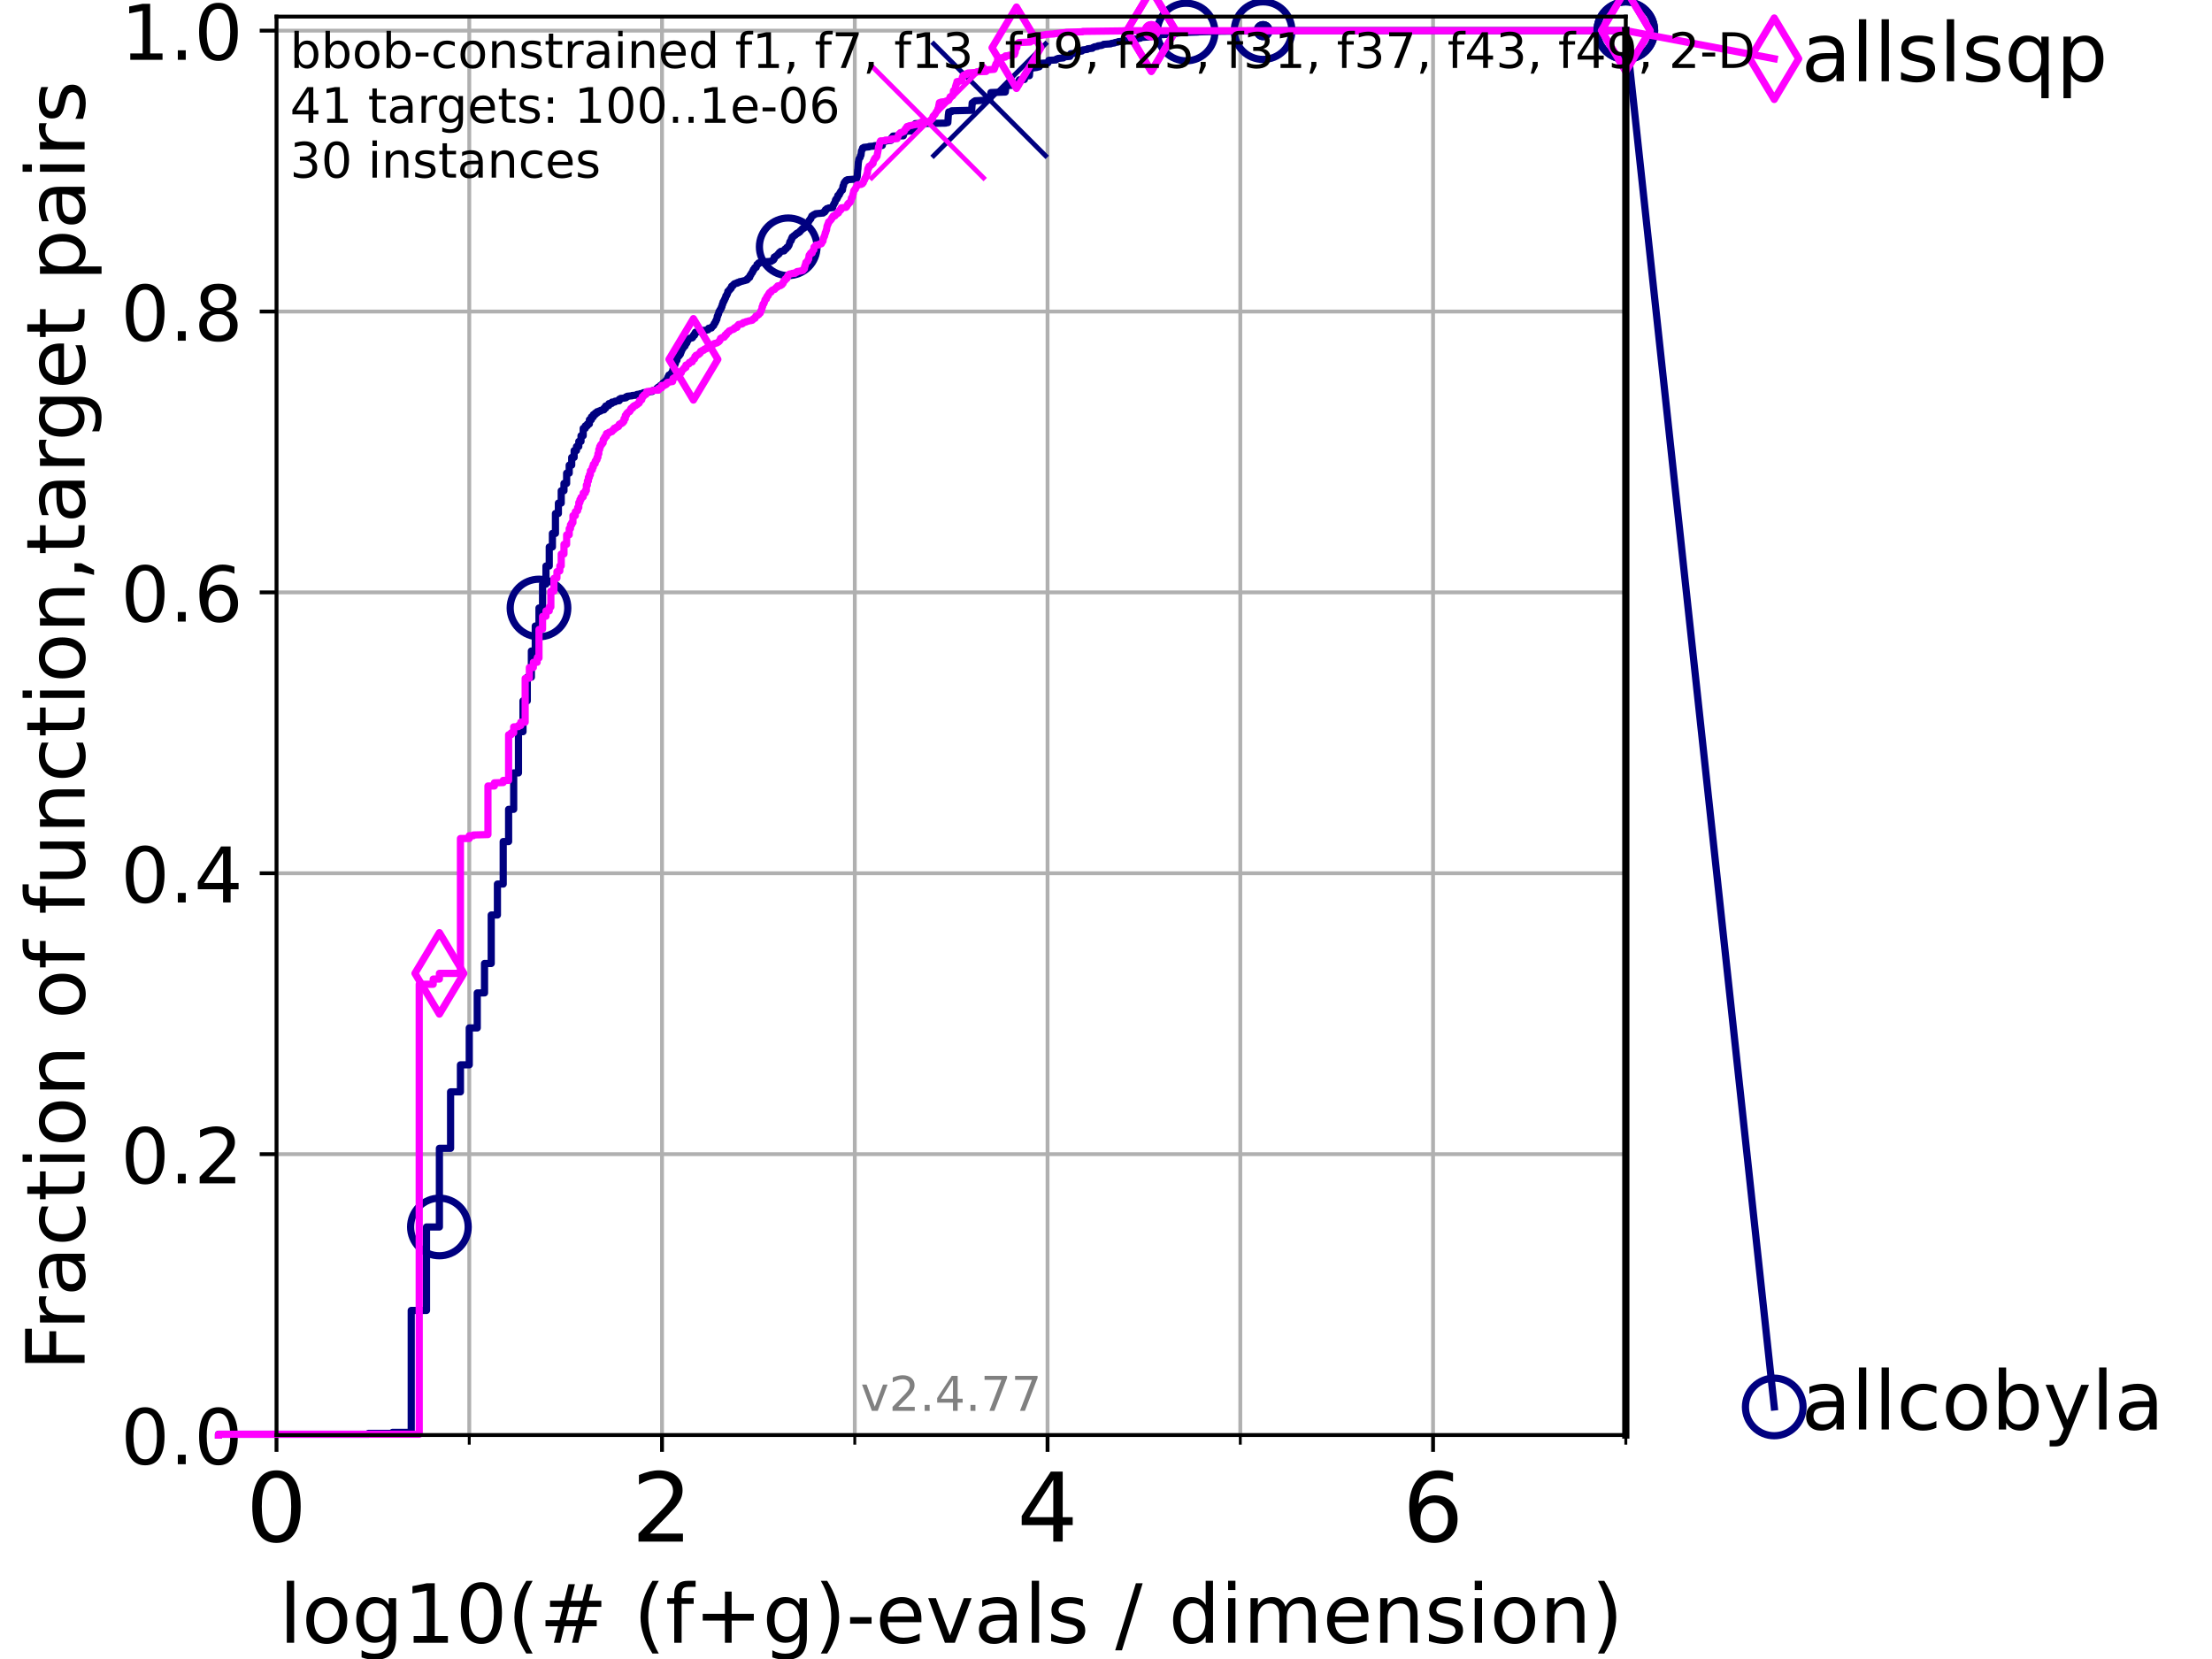 <?xml version="1.0" encoding="utf-8" standalone="no"?>
<!DOCTYPE svg PUBLIC "-//W3C//DTD SVG 1.1//EN"
  "http://www.w3.org/Graphics/SVG/1.1/DTD/svg11.dtd">
<!-- Created with matplotlib (https://matplotlib.org/) -->
<svg height="345.6pt" version="1.1" viewBox="0 0 460.8 345.6" width="460.8pt" xmlns="http://www.w3.org/2000/svg" xmlns:xlink="http://www.w3.org/1999/xlink">
 <defs>
  <style type="text/css">*{stroke-linecap:butt;stroke-linejoin:round;}</style>
 </defs>
 <g id="figure_1">
  <g id="patch_1">
   <path d="M 0 345.6 
L 460.8 345.6 
L 460.8 0 
L 0 0 
z
" style="fill:#ffffff;"/>
  </g>
  <g id="axes_1">
   <g id="patch_2">
    <path d="M 57.6 298.944 
L 338.688 298.944 
L 338.688 3.456 
L 57.6 3.456 
z
" style="fill:#ffffff;"/>
   </g>
   <g id="matplotlib.axis_1">
    <g id="xtick_1">
     <g id="line2d_1">
      <path clip-path="url(#pe219959be3)" d="M 57.6 298.944 
L 57.6 3.456 
" style="fill:none;stroke:#b0b0b0;stroke-linecap:square;stroke-width:0.8;"/>
     </g>
     <g id="line2d_2">
      <defs>
       <path d="M 0 0 
L 0 3.5 
" id="meb7435a278" style="stroke:#000000;stroke-width:0.8;"/>
      </defs>
      <g>
       <use style="stroke:#000000;stroke-width:0.8;" x="57.6" xlink:href="#meb7435a278" y="298.944"/>
      </g>
     </g>
     <g id="text_1">
      <!-- 0 -->
      <g transform="translate(51.237 321.141)scale(0.2 -0.2)">
       <defs>
        <path d="M 31.781 66.406 
Q 24.172 66.406 20.328 58.906 
Q 16.5 51.422 16.5 36.375 
Q 16.5 21.391 20.328 13.891 
Q 24.172 6.391 31.781 6.391 
Q 39.453 6.391 43.281 13.891 
Q 47.125 21.391 47.125 36.375 
Q 47.125 51.422 43.281 58.906 
Q 39.453 66.406 31.781 66.406 
z
M 31.781 74.219 
Q 44.047 74.219 50.516 64.516 
Q 56.984 54.828 56.984 36.375 
Q 56.984 17.969 50.516 8.266 
Q 44.047 -1.422 31.781 -1.422 
Q 19.531 -1.422 13.062 8.266 
Q 6.594 17.969 6.594 36.375 
Q 6.594 54.828 13.062 64.516 
Q 19.531 74.219 31.781 74.219 
z
" id="DejaVuSans-48"/>
       </defs>
       <use xlink:href="#DejaVuSans-48"/>
      </g>
     </g>
    </g>
    <g id="xtick_2">
     <g id="line2d_3">
      <path clip-path="url(#pe219959be3)" d="M 137.911 298.944 
L 137.911 3.456 
" style="fill:none;stroke:#b0b0b0;stroke-linecap:square;stroke-width:0.8;"/>
     </g>
     <g id="line2d_4">
      <g>
       <use style="stroke:#000000;stroke-width:0.8;" x="137.911" xlink:href="#meb7435a278" y="298.944"/>
      </g>
     </g>
     <g id="text_2">
      <!-- 2 -->
      <g transform="translate(131.548 321.141)scale(0.2 -0.2)">
       <defs>
        <path d="M 19.188 8.297 
L 53.609 8.297 
L 53.609 0 
L 7.328 0 
L 7.328 8.297 
Q 12.938 14.109 22.625 23.891 
Q 32.328 33.688 34.812 36.531 
Q 39.547 41.844 41.422 45.531 
Q 43.312 49.219 43.312 52.781 
Q 43.312 58.594 39.234 62.25 
Q 35.156 65.922 28.609 65.922 
Q 23.969 65.922 18.812 64.312 
Q 13.672 62.703 7.812 59.422 
L 7.812 69.391 
Q 13.766 71.781 18.938 73 
Q 24.125 74.219 28.422 74.219 
Q 39.75 74.219 46.484 68.547 
Q 53.219 62.891 53.219 53.422 
Q 53.219 48.922 51.531 44.891 
Q 49.859 40.875 45.406 35.406 
Q 44.188 33.984 37.641 27.219 
Q 31.109 20.453 19.188 8.297 
z
" id="DejaVuSans-50"/>
       </defs>
       <use xlink:href="#DejaVuSans-50"/>
      </g>
     </g>
    </g>
    <g id="xtick_3">
     <g id="line2d_5">
      <path clip-path="url(#pe219959be3)" d="M 218.222 298.944 
L 218.222 3.456 
" style="fill:none;stroke:#b0b0b0;stroke-linecap:square;stroke-width:0.8;"/>
     </g>
     <g id="line2d_6">
      <g>
       <use style="stroke:#000000;stroke-width:0.8;" x="218.222" xlink:href="#meb7435a278" y="298.944"/>
      </g>
     </g>
     <g id="text_3">
      <!-- 4 -->
      <g transform="translate(211.859 321.141)scale(0.2 -0.2)">
       <defs>
        <path d="M 37.797 64.312 
L 12.891 25.391 
L 37.797 25.391 
z
M 35.203 72.906 
L 47.609 72.906 
L 47.609 25.391 
L 58.016 25.391 
L 58.016 17.188 
L 47.609 17.188 
L 47.609 0 
L 37.797 0 
L 37.797 17.188 
L 4.891 17.188 
L 4.891 26.703 
z
" id="DejaVuSans-52"/>
       </defs>
       <use xlink:href="#DejaVuSans-52"/>
      </g>
     </g>
    </g>
    <g id="xtick_4">
     <g id="line2d_7">
      <path clip-path="url(#pe219959be3)" d="M 298.533 298.944 
L 298.533 3.456 
" style="fill:none;stroke:#b0b0b0;stroke-linecap:square;stroke-width:0.8;"/>
     </g>
     <g id="line2d_8">
      <g>
       <use style="stroke:#000000;stroke-width:0.8;" x="298.533" xlink:href="#meb7435a278" y="298.944"/>
      </g>
     </g>
     <g id="text_4">
      <!-- 6 -->
      <g transform="translate(292.17 321.141)scale(0.2 -0.2)">
       <defs>
        <path d="M 33.016 40.375 
Q 26.375 40.375 22.484 35.828 
Q 18.609 31.297 18.609 23.391 
Q 18.609 15.531 22.484 10.953 
Q 26.375 6.391 33.016 6.391 
Q 39.656 6.391 43.531 10.953 
Q 47.406 15.531 47.406 23.391 
Q 47.406 31.297 43.531 35.828 
Q 39.656 40.375 33.016 40.375 
z
M 52.594 71.297 
L 52.594 62.312 
Q 48.875 64.062 45.094 64.984 
Q 41.312 65.922 37.594 65.922 
Q 27.828 65.922 22.672 59.328 
Q 17.531 52.734 16.797 39.406 
Q 19.672 43.656 24.016 45.922 
Q 28.375 48.188 33.594 48.188 
Q 44.578 48.188 50.953 41.516 
Q 57.328 34.859 57.328 23.391 
Q 57.328 12.156 50.688 5.359 
Q 44.047 -1.422 33.016 -1.422 
Q 20.359 -1.422 13.672 8.266 
Q 6.984 17.969 6.984 36.375 
Q 6.984 53.656 15.188 63.938 
Q 23.391 74.219 37.203 74.219 
Q 40.922 74.219 44.703 73.484 
Q 48.484 72.75 52.594 71.297 
z
" id="DejaVuSans-54"/>
       </defs>
       <use xlink:href="#DejaVuSans-54"/>
      </g>
     </g>
    </g>
    <g id="xtick_5">
     <g id="line2d_9">
      <path clip-path="url(#pe219959be3)" d="M 97.755 298.944 
L 97.755 3.456 
" style="fill:none;stroke:#b0b0b0;stroke-linecap:square;stroke-width:0.8;"/>
     </g>
     <g id="line2d_10">
      <defs>
       <path d="M 0 0 
L 0 2 
" id="mb4c73b68ae" style="stroke:#000000;stroke-width:0.6;"/>
      </defs>
      <g>
       <use style="stroke:#000000;stroke-width:0.6;" x="97.755" xlink:href="#mb4c73b68ae" y="298.944"/>
      </g>
     </g>
    </g>
    <g id="xtick_6">
     <g id="line2d_11">
      <path clip-path="url(#pe219959be3)" d="M 178.066 298.944 
L 178.066 3.456 
" style="fill:none;stroke:#b0b0b0;stroke-linecap:square;stroke-width:0.8;"/>
     </g>
     <g id="line2d_12">
      <g>
       <use style="stroke:#000000;stroke-width:0.6;" x="178.066" xlink:href="#mb4c73b68ae" y="298.944"/>
      </g>
     </g>
    </g>
    <g id="xtick_7">
     <g id="line2d_13">
      <path clip-path="url(#pe219959be3)" d="M 258.377 298.944 
L 258.377 3.456 
" style="fill:none;stroke:#b0b0b0;stroke-linecap:square;stroke-width:0.8;"/>
     </g>
     <g id="line2d_14">
      <g>
       <use style="stroke:#000000;stroke-width:0.6;" x="258.377" xlink:href="#mb4c73b68ae" y="298.944"/>
      </g>
     </g>
    </g>
    <g id="xtick_8">
     <g id="line2d_15">
      <path clip-path="url(#pe219959be3)" d="M 338.688 298.944 
L 338.688 3.456 
" style="fill:none;stroke:#b0b0b0;stroke-linecap:square;stroke-width:0.8;"/>
     </g>
     <g id="line2d_16">
      <g>
       <use style="stroke:#000000;stroke-width:0.6;" x="338.688" xlink:href="#mb4c73b68ae" y="298.944"/>
      </g>
     </g>
    </g>
    <g id="text_5">
     <!-- log10(# (f+g)-evals / dimension) -->
     <g transform="translate(58.145 342.218)scale(0.17 -0.17)">
      <defs>
       <path d="M 9.422 75.984 
L 18.406 75.984 
L 18.406 0 
L 9.422 0 
z
" id="DejaVuSans-108"/>
       <path d="M 30.609 48.391 
Q 23.391 48.391 19.188 42.75 
Q 14.984 37.109 14.984 27.297 
Q 14.984 17.484 19.156 11.844 
Q 23.344 6.203 30.609 6.203 
Q 37.797 6.203 41.984 11.859 
Q 46.188 17.531 46.188 27.297 
Q 46.188 37.016 41.984 42.703 
Q 37.797 48.391 30.609 48.391 
z
M 30.609 56 
Q 42.328 56 49.016 48.375 
Q 55.719 40.766 55.719 27.297 
Q 55.719 13.875 49.016 6.219 
Q 42.328 -1.422 30.609 -1.422 
Q 18.844 -1.422 12.172 6.219 
Q 5.516 13.875 5.516 27.297 
Q 5.516 40.766 12.172 48.375 
Q 18.844 56 30.609 56 
z
" id="DejaVuSans-111"/>
       <path d="M 45.406 27.984 
Q 45.406 37.75 41.375 43.109 
Q 37.359 48.484 30.078 48.484 
Q 22.859 48.484 18.828 43.109 
Q 14.797 37.75 14.797 27.984 
Q 14.797 18.266 18.828 12.891 
Q 22.859 7.516 30.078 7.516 
Q 37.359 7.516 41.375 12.891 
Q 45.406 18.266 45.406 27.984 
z
M 54.391 6.781 
Q 54.391 -7.172 48.188 -13.984 
Q 42 -20.797 29.203 -20.797 
Q 24.469 -20.797 20.266 -20.094 
Q 16.062 -19.391 12.109 -17.922 
L 12.109 -9.188 
Q 16.062 -11.328 19.922 -12.344 
Q 23.781 -13.375 27.781 -13.375 
Q 36.625 -13.375 41.016 -8.766 
Q 45.406 -4.156 45.406 5.172 
L 45.406 9.625 
Q 42.625 4.781 38.281 2.391 
Q 33.938 0 27.875 0 
Q 17.828 0 11.672 7.656 
Q 5.516 15.328 5.516 27.984 
Q 5.516 40.672 11.672 48.328 
Q 17.828 56 27.875 56 
Q 33.938 56 38.281 53.609 
Q 42.625 51.219 45.406 46.391 
L 45.406 54.688 
L 54.391 54.688 
z
" id="DejaVuSans-103"/>
       <path d="M 12.406 8.297 
L 28.516 8.297 
L 28.516 63.922 
L 10.984 60.406 
L 10.984 69.391 
L 28.422 72.906 
L 38.281 72.906 
L 38.281 8.297 
L 54.391 8.297 
L 54.391 0 
L 12.406 0 
z
" id="DejaVuSans-49"/>
       <path d="M 31 75.875 
Q 24.469 64.656 21.281 53.656 
Q 18.109 42.672 18.109 31.391 
Q 18.109 20.125 21.312 9.062 
Q 24.516 -2 31 -13.188 
L 23.188 -13.188 
Q 15.875 -1.703 12.234 9.375 
Q 8.594 20.453 8.594 31.391 
Q 8.594 42.281 12.203 53.312 
Q 15.828 64.359 23.188 75.875 
z
" id="DejaVuSans-40"/>
       <path d="M 51.125 44 
L 36.922 44 
L 32.812 27.688 
L 47.125 27.688 
z
M 43.797 71.781 
L 38.719 51.516 
L 52.984 51.516 
L 58.109 71.781 
L 65.922 71.781 
L 60.891 51.516 
L 76.125 51.516 
L 76.125 44 
L 58.984 44 
L 54.984 27.688 
L 70.516 27.688 
L 70.516 20.219 
L 53.078 20.219 
L 48 0 
L 40.188 0 
L 45.219 20.219 
L 30.906 20.219 
L 25.875 0 
L 18.016 0 
L 23.094 20.219 
L 7.719 20.219 
L 7.719 27.688 
L 24.906 27.688 
L 29 44 
L 13.281 44 
L 13.281 51.516 
L 30.906 51.516 
L 35.891 71.781 
z
" id="DejaVuSans-35"/>
       <path id="DejaVuSans-32"/>
       <path d="M 37.109 75.984 
L 37.109 68.5 
L 28.516 68.5 
Q 23.688 68.5 21.797 66.547 
Q 19.922 64.594 19.922 59.516 
L 19.922 54.688 
L 34.719 54.688 
L 34.719 47.703 
L 19.922 47.703 
L 19.922 0 
L 10.891 0 
L 10.891 47.703 
L 2.297 47.703 
L 2.297 54.688 
L 10.891 54.688 
L 10.891 58.5 
Q 10.891 67.625 15.141 71.797 
Q 19.391 75.984 28.609 75.984 
z
" id="DejaVuSans-102"/>
       <path d="M 46 62.703 
L 46 35.5 
L 73.188 35.5 
L 73.188 27.203 
L 46 27.203 
L 46 0 
L 37.797 0 
L 37.797 27.203 
L 10.594 27.203 
L 10.594 35.5 
L 37.797 35.5 
L 37.797 62.703 
z
" id="DejaVuSans-43"/>
       <path d="M 8.016 75.875 
L 15.828 75.875 
Q 23.141 64.359 26.781 53.312 
Q 30.422 42.281 30.422 31.391 
Q 30.422 20.453 26.781 9.375 
Q 23.141 -1.703 15.828 -13.188 
L 8.016 -13.188 
Q 14.5 -2 17.703 9.062 
Q 20.906 20.125 20.906 31.391 
Q 20.906 42.672 17.703 53.656 
Q 14.5 64.656 8.016 75.875 
z
" id="DejaVuSans-41"/>
       <path d="M 4.891 31.391 
L 31.203 31.391 
L 31.203 23.391 
L 4.891 23.391 
z
" id="DejaVuSans-45"/>
       <path d="M 56.203 29.594 
L 56.203 25.203 
L 14.891 25.203 
Q 15.484 15.922 20.484 11.062 
Q 25.484 6.203 34.422 6.203 
Q 39.594 6.203 44.453 7.469 
Q 49.312 8.734 54.109 11.281 
L 54.109 2.781 
Q 49.266 0.734 44.188 -0.344 
Q 39.109 -1.422 33.891 -1.422 
Q 20.797 -1.422 13.156 6.188 
Q 5.516 13.812 5.516 26.812 
Q 5.516 40.234 12.766 48.109 
Q 20.016 56 32.328 56 
Q 43.359 56 49.781 48.891 
Q 56.203 41.797 56.203 29.594 
z
M 47.219 32.234 
Q 47.125 39.594 43.094 43.984 
Q 39.062 48.391 32.422 48.391 
Q 24.906 48.391 20.391 44.141 
Q 15.875 39.891 15.188 32.172 
z
" id="DejaVuSans-101"/>
       <path d="M 2.984 54.688 
L 12.5 54.688 
L 29.594 8.797 
L 46.688 54.688 
L 56.203 54.688 
L 35.688 0 
L 23.484 0 
z
" id="DejaVuSans-118"/>
       <path d="M 34.281 27.484 
Q 23.391 27.484 19.188 25 
Q 14.984 22.516 14.984 16.5 
Q 14.984 11.719 18.141 8.906 
Q 21.297 6.109 26.703 6.109 
Q 34.188 6.109 38.703 11.406 
Q 43.219 16.703 43.219 25.484 
L 43.219 27.484 
z
M 52.203 31.203 
L 52.203 0 
L 43.219 0 
L 43.219 8.297 
Q 40.141 3.328 35.547 0.953 
Q 30.953 -1.422 24.312 -1.422 
Q 15.922 -1.422 10.953 3.297 
Q 6 8.016 6 15.922 
Q 6 25.141 12.172 29.828 
Q 18.359 34.516 30.609 34.516 
L 43.219 34.516 
L 43.219 35.406 
Q 43.219 41.609 39.141 45 
Q 35.062 48.391 27.688 48.391 
Q 23 48.391 18.547 47.266 
Q 14.109 46.141 10.016 43.891 
L 10.016 52.203 
Q 14.938 54.109 19.578 55.047 
Q 24.219 56 28.609 56 
Q 40.484 56 46.344 49.844 
Q 52.203 43.703 52.203 31.203 
z
" id="DejaVuSans-97"/>
       <path d="M 44.281 53.078 
L 44.281 44.578 
Q 40.484 46.531 36.375 47.5 
Q 32.281 48.484 27.875 48.484 
Q 21.188 48.484 17.844 46.438 
Q 14.5 44.391 14.5 40.281 
Q 14.5 37.156 16.891 35.375 
Q 19.281 33.594 26.516 31.984 
L 29.594 31.297 
Q 39.156 29.25 43.188 25.516 
Q 47.219 21.781 47.219 15.094 
Q 47.219 7.469 41.188 3.016 
Q 35.156 -1.422 24.609 -1.422 
Q 20.219 -1.422 15.453 -0.562 
Q 10.688 0.297 5.422 2 
L 5.422 11.281 
Q 10.406 8.688 15.234 7.391 
Q 20.062 6.109 24.812 6.109 
Q 31.156 6.109 34.562 8.281 
Q 37.984 10.453 37.984 14.406 
Q 37.984 18.062 35.516 20.016 
Q 33.062 21.969 24.703 23.781 
L 21.578 24.516 
Q 13.234 26.266 9.516 29.906 
Q 5.812 33.547 5.812 39.891 
Q 5.812 47.609 11.281 51.797 
Q 16.75 56 26.812 56 
Q 31.781 56 36.172 55.266 
Q 40.578 54.547 44.281 53.078 
z
" id="DejaVuSans-115"/>
       <path d="M 25.391 72.906 
L 33.688 72.906 
L 8.297 -9.281 
L 0 -9.281 
z
" id="DejaVuSans-47"/>
       <path d="M 45.406 46.391 
L 45.406 75.984 
L 54.391 75.984 
L 54.391 0 
L 45.406 0 
L 45.406 8.203 
Q 42.578 3.328 38.25 0.953 
Q 33.938 -1.422 27.875 -1.422 
Q 17.969 -1.422 11.734 6.484 
Q 5.516 14.406 5.516 27.297 
Q 5.516 40.188 11.734 48.094 
Q 17.969 56 27.875 56 
Q 33.938 56 38.25 53.625 
Q 42.578 51.266 45.406 46.391 
z
M 14.797 27.297 
Q 14.797 17.391 18.875 11.75 
Q 22.953 6.109 30.078 6.109 
Q 37.203 6.109 41.297 11.75 
Q 45.406 17.391 45.406 27.297 
Q 45.406 37.203 41.297 42.844 
Q 37.203 48.484 30.078 48.484 
Q 22.953 48.484 18.875 42.844 
Q 14.797 37.203 14.797 27.297 
z
" id="DejaVuSans-100"/>
       <path d="M 9.422 54.688 
L 18.406 54.688 
L 18.406 0 
L 9.422 0 
z
M 9.422 75.984 
L 18.406 75.984 
L 18.406 64.594 
L 9.422 64.594 
z
" id="DejaVuSans-105"/>
       <path d="M 52 44.188 
Q 55.375 50.25 60.062 53.125 
Q 64.75 56 71.094 56 
Q 79.641 56 84.281 50.016 
Q 88.922 44.047 88.922 33.016 
L 88.922 0 
L 79.891 0 
L 79.891 32.719 
Q 79.891 40.578 77.094 44.375 
Q 74.312 48.188 68.609 48.188 
Q 61.625 48.188 57.562 43.547 
Q 53.516 38.922 53.516 30.906 
L 53.516 0 
L 44.484 0 
L 44.484 32.719 
Q 44.484 40.625 41.703 44.406 
Q 38.922 48.188 33.109 48.188 
Q 26.219 48.188 22.156 43.531 
Q 18.109 38.875 18.109 30.906 
L 18.109 0 
L 9.078 0 
L 9.078 54.688 
L 18.109 54.688 
L 18.109 46.188 
Q 21.188 51.219 25.484 53.609 
Q 29.781 56 35.688 56 
Q 41.656 56 45.828 52.969 
Q 50 49.953 52 44.188 
z
" id="DejaVuSans-109"/>
       <path d="M 54.891 33.016 
L 54.891 0 
L 45.906 0 
L 45.906 32.719 
Q 45.906 40.484 42.875 44.328 
Q 39.844 48.188 33.797 48.188 
Q 26.516 48.188 22.312 43.547 
Q 18.109 38.922 18.109 30.906 
L 18.109 0 
L 9.078 0 
L 9.078 54.688 
L 18.109 54.688 
L 18.109 46.188 
Q 21.344 51.125 25.703 53.562 
Q 30.078 56 35.797 56 
Q 45.219 56 50.047 50.172 
Q 54.891 44.344 54.891 33.016 
z
" id="DejaVuSans-110"/>
      </defs>
      <use xlink:href="#DejaVuSans-108"/>
      <use x="27.783" xlink:href="#DejaVuSans-111"/>
      <use x="88.965" xlink:href="#DejaVuSans-103"/>
      <use x="152.441" xlink:href="#DejaVuSans-49"/>
      <use x="216.064" xlink:href="#DejaVuSans-48"/>
      <use x="279.688" xlink:href="#DejaVuSans-40"/>
      <use x="318.701" xlink:href="#DejaVuSans-35"/>
      <use x="402.49" xlink:href="#DejaVuSans-32"/>
      <use x="434.277" xlink:href="#DejaVuSans-40"/>
      <use x="473.291" xlink:href="#DejaVuSans-102"/>
      <use x="508.496" xlink:href="#DejaVuSans-43"/>
      <use x="592.285" xlink:href="#DejaVuSans-103"/>
      <use x="655.762" xlink:href="#DejaVuSans-41"/>
      <use x="694.775" xlink:href="#DejaVuSans-45"/>
      <use x="730.859" xlink:href="#DejaVuSans-101"/>
      <use x="792.383" xlink:href="#DejaVuSans-118"/>
      <use x="851.562" xlink:href="#DejaVuSans-97"/>
      <use x="912.842" xlink:href="#DejaVuSans-108"/>
      <use x="940.625" xlink:href="#DejaVuSans-115"/>
      <use x="992.725" xlink:href="#DejaVuSans-32"/>
      <use x="1024.512" xlink:href="#DejaVuSans-47"/>
      <use x="1058.203" xlink:href="#DejaVuSans-32"/>
      <use x="1089.99" xlink:href="#DejaVuSans-100"/>
      <use x="1153.467" xlink:href="#DejaVuSans-105"/>
      <use x="1181.25" xlink:href="#DejaVuSans-109"/>
      <use x="1278.662" xlink:href="#DejaVuSans-101"/>
      <use x="1340.186" xlink:href="#DejaVuSans-110"/>
      <use x="1403.564" xlink:href="#DejaVuSans-115"/>
      <use x="1455.664" xlink:href="#DejaVuSans-105"/>
      <use x="1483.447" xlink:href="#DejaVuSans-111"/>
      <use x="1544.629" xlink:href="#DejaVuSans-110"/>
      <use x="1608.008" xlink:href="#DejaVuSans-41"/>
     </g>
    </g>
   </g>
   <g id="matplotlib.axis_2">
    <g id="ytick_1">
     <g id="line2d_17">
      <path clip-path="url(#pe219959be3)" d="M 57.6 298.944 
L 338.688 298.944 
" style="fill:none;stroke:#b0b0b0;stroke-linecap:square;stroke-width:0.8;"/>
     </g>
     <g id="line2d_18">
      <defs>
       <path d="M 0 0 
L -3.5 0 
" id="m648caee3a9" style="stroke:#000000;stroke-width:0.8;"/>
      </defs>
      <g>
       <use style="stroke:#000000;stroke-width:0.8;" x="57.6" xlink:href="#m648caee3a9" y="298.944"/>
      </g>
     </g>
     <g id="text_6">
      <!-- 0.0 -->
      <g transform="translate(25.155 305.023)scale(0.16 -0.16)">
       <defs>
        <path d="M 10.688 12.406 
L 21 12.406 
L 21 0 
L 10.688 0 
z
" id="DejaVuSans-46"/>
       </defs>
       <use xlink:href="#DejaVuSans-48"/>
       <use x="63.623" xlink:href="#DejaVuSans-46"/>
       <use x="95.41" xlink:href="#DejaVuSans-48"/>
      </g>
     </g>
    </g>
    <g id="ytick_2">
     <g id="line2d_19">
      <path clip-path="url(#pe219959be3)" d="M 57.6 240.432 
L 338.688 240.432 
" style="fill:none;stroke:#b0b0b0;stroke-linecap:square;stroke-width:0.8;"/>
     </g>
     <g id="line2d_20">
      <g>
       <use style="stroke:#000000;stroke-width:0.8;" x="57.6" xlink:href="#m648caee3a9" y="240.432"/>
      </g>
     </g>
     <g id="text_7">
      <!-- 0.2 -->
      <g transform="translate(25.155 246.51)scale(0.16 -0.16)">
       <use xlink:href="#DejaVuSans-48"/>
       <use x="63.623" xlink:href="#DejaVuSans-46"/>
       <use x="95.41" xlink:href="#DejaVuSans-50"/>
      </g>
     </g>
    </g>
    <g id="ytick_3">
     <g id="line2d_21">
      <path clip-path="url(#pe219959be3)" d="M 57.6 181.919 
L 338.688 181.919 
" style="fill:none;stroke:#b0b0b0;stroke-linecap:square;stroke-width:0.8;"/>
     </g>
     <g id="line2d_22">
      <g>
       <use style="stroke:#000000;stroke-width:0.8;" x="57.6" xlink:href="#m648caee3a9" y="181.919"/>
      </g>
     </g>
     <g id="text_8">
      <!-- 0.4 -->
      <g transform="translate(25.155 187.998)scale(0.16 -0.16)">
       <use xlink:href="#DejaVuSans-48"/>
       <use x="63.623" xlink:href="#DejaVuSans-46"/>
       <use x="95.41" xlink:href="#DejaVuSans-52"/>
      </g>
     </g>
    </g>
    <g id="ytick_4">
     <g id="line2d_23">
      <path clip-path="url(#pe219959be3)" d="M 57.6 123.407 
L 338.688 123.407 
" style="fill:none;stroke:#b0b0b0;stroke-linecap:square;stroke-width:0.8;"/>
     </g>
     <g id="line2d_24">
      <g>
       <use style="stroke:#000000;stroke-width:0.8;" x="57.6" xlink:href="#m648caee3a9" y="123.407"/>
      </g>
     </g>
     <g id="text_9">
      <!-- 0.6 -->
      <g transform="translate(25.155 129.485)scale(0.16 -0.16)">
       <use xlink:href="#DejaVuSans-48"/>
       <use x="63.623" xlink:href="#DejaVuSans-46"/>
       <use x="95.41" xlink:href="#DejaVuSans-54"/>
      </g>
     </g>
    </g>
    <g id="ytick_5">
     <g id="line2d_25">
      <path clip-path="url(#pe219959be3)" d="M 57.6 64.894 
L 338.688 64.894 
" style="fill:none;stroke:#b0b0b0;stroke-linecap:square;stroke-width:0.8;"/>
     </g>
     <g id="line2d_26">
      <g>
       <use style="stroke:#000000;stroke-width:0.8;" x="57.6" xlink:href="#m648caee3a9" y="64.894"/>
      </g>
     </g>
     <g id="text_10">
      <!-- 0.8 -->
      <g transform="translate(25.155 70.973)scale(0.16 -0.16)">
       <defs>
        <path d="M 31.781 34.625 
Q 24.75 34.625 20.719 30.859 
Q 16.703 27.094 16.703 20.516 
Q 16.703 13.922 20.719 10.156 
Q 24.75 6.391 31.781 6.391 
Q 38.812 6.391 42.859 10.172 
Q 46.922 13.969 46.922 20.516 
Q 46.922 27.094 42.891 30.859 
Q 38.875 34.625 31.781 34.625 
z
M 21.922 38.812 
Q 15.578 40.375 12.031 44.719 
Q 8.5 49.078 8.5 55.328 
Q 8.5 64.062 14.719 69.141 
Q 20.953 74.219 31.781 74.219 
Q 42.672 74.219 48.875 69.141 
Q 55.078 64.062 55.078 55.328 
Q 55.078 49.078 51.531 44.719 
Q 48 40.375 41.703 38.812 
Q 48.828 37.156 52.797 32.312 
Q 56.781 27.484 56.781 20.516 
Q 56.781 9.906 50.312 4.234 
Q 43.844 -1.422 31.781 -1.422 
Q 19.734 -1.422 13.25 4.234 
Q 6.781 9.906 6.781 20.516 
Q 6.781 27.484 10.781 32.312 
Q 14.797 37.156 21.922 38.812 
z
M 18.312 54.391 
Q 18.312 48.734 21.844 45.562 
Q 25.391 42.391 31.781 42.391 
Q 38.141 42.391 41.719 45.562 
Q 45.312 48.734 45.312 54.391 
Q 45.312 60.062 41.719 63.234 
Q 38.141 66.406 31.781 66.406 
Q 25.391 66.406 21.844 63.234 
Q 18.312 60.062 18.312 54.391 
z
" id="DejaVuSans-56"/>
       </defs>
       <use xlink:href="#DejaVuSans-48"/>
       <use x="63.623" xlink:href="#DejaVuSans-46"/>
       <use x="95.41" xlink:href="#DejaVuSans-56"/>
      </g>
     </g>
    </g>
    <g id="ytick_6">
     <g id="line2d_27">
      <path clip-path="url(#pe219959be3)" d="M 57.6 6.382 
L 338.688 6.382 
" style="fill:none;stroke:#b0b0b0;stroke-linecap:square;stroke-width:0.8;"/>
     </g>
     <g id="line2d_28">
      <g>
       <use style="stroke:#000000;stroke-width:0.8;" x="57.6" xlink:href="#m648caee3a9" y="6.382"/>
      </g>
     </g>
     <g id="text_11">
      <!-- 1.0 -->
      <g transform="translate(25.155 12.46)scale(0.16 -0.16)">
       <use xlink:href="#DejaVuSans-49"/>
       <use x="63.623" xlink:href="#DejaVuSans-46"/>
       <use x="95.41" xlink:href="#DejaVuSans-48"/>
      </g>
     </g>
    </g>
    <g id="text_12">
     <!-- Fraction of function,target pairs -->
     <g transform="translate(17.62 285.585)rotate(-90)scale(0.17 -0.17)">
      <defs>
       <path d="M 9.812 72.906 
L 51.703 72.906 
L 51.703 64.594 
L 19.672 64.594 
L 19.672 43.109 
L 48.578 43.109 
L 48.578 34.812 
L 19.672 34.812 
L 19.672 0 
L 9.812 0 
z
" id="DejaVuSans-70"/>
       <path d="M 41.109 46.297 
Q 39.594 47.172 37.812 47.578 
Q 36.031 48 33.891 48 
Q 26.266 48 22.188 43.047 
Q 18.109 38.094 18.109 28.812 
L 18.109 0 
L 9.078 0 
L 9.078 54.688 
L 18.109 54.688 
L 18.109 46.188 
Q 20.953 51.172 25.484 53.578 
Q 30.031 56 36.531 56 
Q 37.453 56 38.578 55.875 
Q 39.703 55.766 41.062 55.516 
z
" id="DejaVuSans-114"/>
       <path d="M 48.781 52.594 
L 48.781 44.188 
Q 44.969 46.297 41.141 47.344 
Q 37.312 48.391 33.406 48.391 
Q 24.656 48.391 19.812 42.844 
Q 14.984 37.312 14.984 27.297 
Q 14.984 17.281 19.812 11.734 
Q 24.656 6.203 33.406 6.203 
Q 37.312 6.203 41.141 7.25 
Q 44.969 8.297 48.781 10.406 
L 48.781 2.094 
Q 45.016 0.344 40.984 -0.531 
Q 36.969 -1.422 32.422 -1.422 
Q 20.062 -1.422 12.781 6.344 
Q 5.516 14.109 5.516 27.297 
Q 5.516 40.672 12.859 48.328 
Q 20.219 56 33.016 56 
Q 37.156 56 41.109 55.141 
Q 45.062 54.297 48.781 52.594 
z
" id="DejaVuSans-99"/>
       <path d="M 18.312 70.219 
L 18.312 54.688 
L 36.812 54.688 
L 36.812 47.703 
L 18.312 47.703 
L 18.312 18.016 
Q 18.312 11.328 20.141 9.422 
Q 21.969 7.516 27.594 7.516 
L 36.812 7.516 
L 36.812 0 
L 27.594 0 
Q 17.188 0 13.234 3.875 
Q 9.281 7.766 9.281 18.016 
L 9.281 47.703 
L 2.688 47.703 
L 2.688 54.688 
L 9.281 54.688 
L 9.281 70.219 
z
" id="DejaVuSans-116"/>
       <path d="M 8.5 21.578 
L 8.5 54.688 
L 17.484 54.688 
L 17.484 21.922 
Q 17.484 14.156 20.5 10.266 
Q 23.531 6.391 29.594 6.391 
Q 36.859 6.391 41.078 11.031 
Q 45.312 15.672 45.312 23.688 
L 45.312 54.688 
L 54.297 54.688 
L 54.297 0 
L 45.312 0 
L 45.312 8.406 
Q 42.047 3.422 37.719 1 
Q 33.406 -1.422 27.688 -1.422 
Q 18.266 -1.422 13.375 4.438 
Q 8.5 10.297 8.5 21.578 
z
M 31.109 56 
z
" id="DejaVuSans-117"/>
       <path d="M 11.719 12.406 
L 22.016 12.406 
L 22.016 4 
L 14.016 -11.625 
L 7.719 -11.625 
L 11.719 4 
z
" id="DejaVuSans-44"/>
       <path d="M 18.109 8.203 
L 18.109 -20.797 
L 9.078 -20.797 
L 9.078 54.688 
L 18.109 54.688 
L 18.109 46.391 
Q 20.953 51.266 25.266 53.625 
Q 29.594 56 35.594 56 
Q 45.562 56 51.781 48.094 
Q 58.016 40.188 58.016 27.297 
Q 58.016 14.406 51.781 6.484 
Q 45.562 -1.422 35.594 -1.422 
Q 29.594 -1.422 25.266 0.953 
Q 20.953 3.328 18.109 8.203 
z
M 48.688 27.297 
Q 48.688 37.203 44.609 42.844 
Q 40.531 48.484 33.406 48.484 
Q 26.266 48.484 22.188 42.844 
Q 18.109 37.203 18.109 27.297 
Q 18.109 17.391 22.188 11.75 
Q 26.266 6.109 33.406 6.109 
Q 40.531 6.109 44.609 11.75 
Q 48.688 17.391 48.688 27.297 
z
" id="DejaVuSans-112"/>
      </defs>
      <use xlink:href="#DejaVuSans-70"/>
      <use x="50.27" xlink:href="#DejaVuSans-114"/>
      <use x="91.383" xlink:href="#DejaVuSans-97"/>
      <use x="152.662" xlink:href="#DejaVuSans-99"/>
      <use x="207.643" xlink:href="#DejaVuSans-116"/>
      <use x="246.852" xlink:href="#DejaVuSans-105"/>
      <use x="274.635" xlink:href="#DejaVuSans-111"/>
      <use x="335.816" xlink:href="#DejaVuSans-110"/>
      <use x="399.195" xlink:href="#DejaVuSans-32"/>
      <use x="430.982" xlink:href="#DejaVuSans-111"/>
      <use x="492.164" xlink:href="#DejaVuSans-102"/>
      <use x="527.369" xlink:href="#DejaVuSans-32"/>
      <use x="559.156" xlink:href="#DejaVuSans-102"/>
      <use x="594.361" xlink:href="#DejaVuSans-117"/>
      <use x="657.74" xlink:href="#DejaVuSans-110"/>
      <use x="721.119" xlink:href="#DejaVuSans-99"/>
      <use x="776.1" xlink:href="#DejaVuSans-116"/>
      <use x="815.309" xlink:href="#DejaVuSans-105"/>
      <use x="843.092" xlink:href="#DejaVuSans-111"/>
      <use x="904.273" xlink:href="#DejaVuSans-110"/>
      <use x="967.652" xlink:href="#DejaVuSans-44"/>
      <use x="999.439" xlink:href="#DejaVuSans-116"/>
      <use x="1038.648" xlink:href="#DejaVuSans-97"/>
      <use x="1099.928" xlink:href="#DejaVuSans-114"/>
      <use x="1139.291" xlink:href="#DejaVuSans-103"/>
      <use x="1202.768" xlink:href="#DejaVuSans-101"/>
      <use x="1264.291" xlink:href="#DejaVuSans-116"/>
      <use x="1303.5" xlink:href="#DejaVuSans-32"/>
      <use x="1335.287" xlink:href="#DejaVuSans-112"/>
      <use x="1398.764" xlink:href="#DejaVuSans-97"/>
      <use x="1460.043" xlink:href="#DejaVuSans-105"/>
      <use x="1487.826" xlink:href="#DejaVuSans-114"/>
      <use x="1528.939" xlink:href="#DejaVuSans-115"/>
     </g>
    </g>
   </g>
   <g id="line2d_29">
    <defs>
     <path d="M 0 1.5 
C 0.398 1.5 0.779 1.342 1.061 1.061 
C 1.342 0.779 1.5 0.398 1.5 0 
C 1.5 -0.398 1.342 -0.779 1.061 -1.061 
C 0.779 -1.342 0.398 -1.5 0 -1.5 
C -0.398 -1.5 -0.779 -1.342 -1.061 -1.061 
C -1.342 -0.779 -1.5 -0.398 -1.5 0 
C -1.5 0.398 -1.342 0.779 -1.061 1.061 
C -0.779 1.342 -0.398 1.5 0 1.5 
z
" id="m9022e289a8" style="stroke:#000080;"/>
    </defs>
    <g>
     <use style="fill:#000080;stroke:#000080;" x="263.126" xlink:href="#m9022e289a8" y="6.382"/>
     <use style="fill:#000080;stroke:#000080;" x="263.126" xlink:href="#m9022e289a8" y="6.382"/>
    </g>
   </g>
   <g id="line2d_30">
    <path d="M 45.512 298.944 
L 45.512 298.785 
L 76.759 298.785 
L 76.759 298.6 
L 81.776 298.6 
L 81.776 298.389 
L 85.667 298.389 
L 85.667 272.991 
L 88.847 272.991 
L 88.847 255.601 
L 91.535 255.601 
L 91.535 239.216 
L 93.864 239.216 
L 93.864 227.455 
L 95.918 227.455 
L 95.918 221.826 
L 97.755 221.826 
L 97.755 214.135 
L 99.418 214.135 
L 99.418 206.841 
L 100.935 206.841 
L 100.935 200.71 
L 102.331 200.71 
L 102.331 190.614 
L 103.623 190.614 
L 103.623 184.165 
L 104.826 184.165 
L 104.826 175.312 
L 105.952 175.312 
L 105.952 168.599 
L 107.009 168.599 
L 107.009 161.014 
L 108.006 161.014 
L 108.006 152.425 
L 108.949 152.425 
L 108.949 146.003 
L 109.843 146.003 
L 109.843 141.061 
L 110.694 141.061 
L 110.694 135.616 
L 111.506 135.616 
L 111.506 130.41 
L 112.281 130.41 
L 112.281 126.657 
L 113.023 126.657 
L 113.023 121.689 
L 113.735 121.689 
L 113.735 117.909 
L 114.419 117.909 
L 114.419 113.945 
L 115.077 113.945 
L 115.077 111.117 
L 115.711 111.117 
L 115.711 106.968 
L 116.323 106.968 
L 116.323 104.801 
L 116.914 104.801 
L 116.914 102.237 
L 117.486 102.237 
L 117.486 100.705 
L 118.04 100.705 
L 118.04 98.564 
L 118.577 98.564 
L 118.577 96.899 
L 119.097 96.899 
L 119.097 95.287 
L 119.603 95.287 
L 119.603 93.86 
L 120.094 93.86 
L 120.094 93.014 
L 120.572 93.014 
L 120.572 91.957 
L 121.037 91.957 
L 121.037 90.768 
L 121.49 90.768 
L 121.49 89.235 
L 121.931 89.235 
L 121.931 88.706 
L 122.362 88.706 
L 122.362 88.31 
L 122.782 88.31 
L 122.782 87.438 
L 123.193 87.438 
L 123.193 86.856 
L 123.594 86.856 
L 123.594 86.38 
L 123.985 86.38 
L 123.985 86.063 
L 124.369 86.063 
L 124.369 85.773 
L 124.744 85.773 
L 124.744 85.64 
L 125.111 85.64 
L 125.111 85.482 
L 125.823 85.376 
L 125.823 85.033 
L 126.168 85.033 
L 126.168 84.583 
L 126.839 84.478 
L 126.839 84.081 
L 127.485 84.028 
L 127.485 83.764 
L 128.108 83.738 
L 128.108 83.579 
L 129.002 83.473 
L 129.002 83.156 
L 129.291 83.156 
L 129.291 82.998 
L 130.128 82.918 
L 130.128 82.865 
L 130.398 82.865 
L 130.398 82.68 
L 130.665 82.68 
L 130.665 82.548 
L 131.691 82.443 
L 131.691 82.39 
L 132.66 82.31 
L 132.66 82.178 
L 133.353 82.073 
L 133.353 82.02 
L 134.019 81.94 
L 134.019 81.808 
L 135.077 81.703 
L 135.179 81.623 
L 135.879 81.544 
L 135.976 81.359 
L 136.362 81.28 
L 136.457 81.2 
L 136.739 81.174 
L 136.832 80.883 
L 137.016 80.804 
L 137.108 80.645 
L 137.469 80.54 
L 137.559 80.302 
L 137.911 80.196 
L 137.998 79.932 
L 138.171 79.932 
L 138.171 79.747 
L 138.341 79.747 
L 138.341 79.615 
L 138.511 79.615 
L 138.595 79.403 
L 138.845 79.377 
L 138.927 79.033 
L 139.009 79.033 
L 139.091 78.69 
L 139.172 78.69 
L 139.172 78.478 
L 139.334 78.478 
L 139.334 78.135 
L 139.652 78.029 
L 139.731 77.923 
L 139.809 77.923 
L 139.809 77.765 
L 139.965 77.765 
L 140.042 77.421 
L 140.119 77.421 
L 140.196 76.919 
L 140.272 76.919 
L 140.272 76.417 
L 140.424 76.417 
L 140.499 76.073 
L 140.574 76.073 
L 140.574 75.677 
L 140.723 75.677 
L 140.797 75.175 
L 140.871 75.175 
L 140.871 75.043 
L 141.018 75.043 
L 141.09 74.488 
L 141.163 74.488 
L 141.163 74.276 
L 141.45 74.17 
L 141.521 73.985 
L 141.592 73.985 
L 141.592 73.8 
L 141.732 73.8 
L 141.732 73.43 
L 141.872 73.43 
L 141.941 73.087 
L 142.01 73.087 
L 142.01 72.77 
L 142.148 72.77 
L 142.148 72.585 
L 142.284 72.585 
L 142.284 72.32 
L 142.553 72.215 
L 142.553 72.109 
L 142.686 72.109 
L 142.753 71.818 
L 142.818 71.818 
L 142.818 71.607 
L 142.95 71.607 
L 142.95 71.448 
L 143.08 71.448 
L 143.08 71.105 
L 143.209 71.105 
L 143.209 70.92 
L 143.337 70.92 
L 143.401 70.629 
L 143.716 70.523 
L 143.716 70.444 
L 144.209 70.391 
L 144.27 70.259 
L 144.33 70.259 
L 144.33 70.048 
L 144.451 70.048 
L 144.451 69.836 
L 144.689 69.836 
L 144.689 69.493 
L 144.807 69.493 
L 144.865 69.202 
L 145.61 69.123 
L 145.61 69.07 
L 146.216 68.991 
L 146.27 68.858 
L 147.216 68.779 
L 147.267 68.7 
L 147.52 68.7 
L 147.62 68.383 
L 148.21 68.33 
L 148.306 68.066 
L 148.497 67.986 
L 148.592 67.801 
L 148.686 67.801 
L 148.78 67.405 
L 148.966 67.299 
L 149.058 66.929 
L 149.15 66.929 
L 149.241 66.559 
L 149.332 66.533 
L 149.423 65.872 
L 149.513 65.872 
L 149.602 65.423 
L 149.691 65.423 
L 149.779 64.894 
L 149.868 64.868 
L 149.955 64.603 
L 150.042 64.603 
L 150.129 64.313 
L 150.215 64.313 
L 150.301 63.916 
L 150.387 63.916 
L 150.472 63.388 
L 150.557 63.388 
L 150.641 62.886 
L 150.808 62.806 
L 150.891 62.436 
L 150.974 62.436 
L 151.056 62.093 
L 151.138 62.093 
L 151.219 61.617 
L 151.381 61.564 
L 151.462 61.221 
L 151.542 61.221 
L 151.621 60.692 
L 151.858 60.586 
L 151.936 60.348 
L 152.092 60.322 
L 152.169 60.058 
L 152.322 60.058 
L 152.398 59.635 
L 152.7 59.529 
L 152.774 59.291 
L 152.996 59.186 
L 152.996 59.106 
L 153.359 59.053 
L 153.359 58.974 
L 153.644 58.974 
L 153.644 58.842 
L 154.064 58.789 
L 154.064 58.683 
L 154.675 58.578 
L 154.675 58.551 
L 155.168 58.446 
L 155.168 58.419 
L 155.616 58.313 
L 155.616 58.128 
L 155.804 58.128 
L 155.867 57.891 
L 156.175 57.785 
L 156.236 57.388 
L 156.418 57.283 
L 156.479 57.018 
L 156.539 57.018 
L 156.599 56.833 
L 156.718 56.807 
L 156.777 56.543 
L 156.836 56.543 
L 156.836 56.384 
L 156.953 56.384 
L 156.953 56.146 
L 157.128 56.067 
L 157.215 55.776 
L 157.529 55.697 
L 157.585 55.406 
L 157.698 55.301 
L 157.698 55.089 
L 157.976 55.01 
L 158.031 54.772 
L 158.626 54.693 
L 158.679 54.561 
L 160.633 54.455 
L 160.633 54.376 
L 160.961 54.27 
L 160.961 54.164 
L 161.146 54.138 
L 161.238 53.926 
L 161.284 53.926 
L 161.284 53.556 
L 161.556 53.477 
L 161.645 53.318 
L 161.912 53.213 
L 161.999 53.054 
L 162.087 53.028 
L 162.087 52.922 
L 162.26 52.922 
L 162.346 52.605 
L 162.56 52.552 
L 162.645 52.367 
L 163.348 52.261 
L 163.409 52.103 
L 163.489 52.103 
L 163.489 51.918 
L 163.808 51.812 
L 163.887 51.548 
L 164.16 51.442 
L 164.238 51.231 
L 164.353 51.125 
L 164.429 50.808 
L 164.467 50.808 
L 164.543 50.385 
L 164.638 50.279 
L 164.694 50.147 
L 164.806 50.147 
L 164.881 49.698 
L 164.992 49.698 
L 165.029 49.381 
L 165.248 49.301 
L 165.357 49.116 
L 165.644 49.011 
L 165.715 48.826 
L 165.996 48.72 
L 165.996 48.588 
L 166.307 48.535 
L 166.375 48.376 
L 166.612 48.323 
L 166.713 48.059 
L 166.912 47.98 
L 167.011 47.768 
L 167.142 47.768 
L 167.142 47.636 
L 167.497 47.531 
L 167.497 47.346 
L 167.656 47.346 
L 167.656 47.161 
L 167.877 47.055 
L 167.97 46.923 
L 168.063 46.844 
L 168.171 46.553 
L 168.309 46.474 
L 168.4 46.262 
L 168.461 46.209 
L 168.552 45.919 
L 168.701 45.839 
L 168.791 45.601 
L 168.909 45.575 
L 168.997 45.231 
L 169.056 45.152 
L 169.114 44.994 
L 169.346 44.941 
L 169.346 44.835 
L 169.546 44.809 
L 169.546 44.703 
L 169.912 44.597 
L 169.912 44.518 
L 171.173 44.412 
L 171.173 44.386 
L 171.468 44.386 
L 171.468 44.227 
L 171.796 44.174 
L 171.846 43.989 
L 171.946 43.989 
L 171.946 43.699 
L 172.216 43.619 
L 172.24 43.461 
L 172.626 43.381 
L 172.626 43.329 
L 173.463 43.249 
L 173.531 42.853 
L 173.576 42.853 
L 173.644 42.589 
L 173.733 42.562 
L 173.823 42.271 
L 173.955 42.166 
L 174.044 41.664 
L 174.131 41.584 
L 174.131 41.505 
L 174.348 41.452 
L 174.37 41.188 
L 174.52 41.109 
L 174.542 40.712 
L 174.838 40.606 
L 174.942 40.21 
L 175.046 40.184 
L 175.109 39.919 
L 175.191 39.893 
L 175.294 39.655 
L 175.497 39.602 
L 175.608 38.756 
L 175.688 38.756 
L 175.797 38.254 
L 175.817 38.149 
L 175.906 38.016 
L 175.965 37.964 
L 176.044 37.805 
L 176.219 37.752 
L 176.258 37.567 
L 176.527 37.461 
L 176.527 37.435 
L 177.97 37.329 
L 178.075 37.276 
L 178.454 37.197 
L 178.505 36.854 
L 178.573 36.854 
L 178.675 35.374 
L 178.708 35.268 
L 178.809 33.788 
L 178.826 33.788 
L 178.925 33.18 
L 178.975 33.074 
L 179.082 32.916 
L 179.181 32.81 
L 179.262 32.387 
L 179.36 32.334 
L 179.457 31.462 
L 179.489 31.356 
L 179.585 31.224 
L 179.649 31.145 
L 179.689 30.854 
L 179.902 30.854 
L 179.965 30.696 
L 181.063 30.59 
L 181.078 30.511 
L 182.193 30.431 
L 182.193 30.352 
L 183.797 30.299 
L 183.847 29.797 
L 183.971 29.771 
L 184.033 29.454 
L 184.785 29.348 
L 184.785 29.321 
L 185.608 29.242 
L 185.709 28.793 
L 185.788 28.687 
L 185.788 28.634 
L 185.944 28.555 
L 186.043 28.344 
L 188.181 28.291 
L 188.278 27.894 
L 188.346 27.789 
L 188.442 27.604 
L 188.529 27.498 
L 188.529 27.339 
L 190.418 27.26 
L 190.521 26.15 
L 190.572 26.044 
L 190.682 25.754 
L 196.982 25.648 
L 196.982 25.621 
L 197.451 25.542 
L 197.559 23.93 
L 197.582 23.824 
L 197.639 23.322 
L 198.209 23.269 
L 198.247 23.084 
L 202.42 22.979 
L 202.519 21.446 
L 202.737 21.34 
L 202.846 21.182 
L 203.06 21.076 
L 203.151 20.997 
L 205.045 20.891 
L 205.086 20.838 
L 206.193 20.732 
L 206.3 20.204 
L 206.319 20.098 
L 206.423 19.279 
L 209.425 19.173 
L 209.534 18.142 
L 209.626 18.063 
L 209.687 17.825 
L 212.107 17.719 
L 212.215 16.953 
L 212.256 16.847 
L 212.344 16.636 
L 213.401 16.557 
L 213.486 15.869 
L 214.443 15.764 
L 214.553 14.495 
L 214.595 14.389 
L 214.661 14.284 
L 215.16 14.178 
L 215.16 14.152 
L 216.011 14.046 
L 216.011 14.019 
L 216.504 13.914 
L 216.605 13.385 
L 216.685 13.279 
L 216.693 13.2 
L 218.307 13.094 
L 218.346 12.83 
L 218.464 12.724 
L 218.497 12.566 
L 219.981 12.487 
L 220.068 12.302 
L 220.433 12.196 
L 220.433 12.169 
L 221.52 12.064 
L 221.629 11.852 
L 222.879 11.747 
L 222.965 11.324 
L 223.055 11.218 
L 223.055 11.192 
L 224.17 11.086 
L 224.238 10.901 
L 224.467 10.795 
L 224.501 10.742 
L 225.371 10.637 
L 225.457 10.531 
L 225.582 10.425 
L 225.582 10.399 
L 226.496 10.293 
L 226.567 10.161 
L 227.574 10.055 
L 227.64 9.923 
L 227.925 9.817 
L 227.967 9.764 
L 228.642 9.659 
L 228.729 9.553 
L 229.525 9.447 
L 229.626 9.394 
L 229.895 9.289 
L 229.903 9.236 
L 231.371 9.13 
L 231.475 9.051 
L 232.173 8.945 
L 232.254 8.866 
L 232.884 8.76 
L 232.948 8.681 
L 234.315 8.575 
L 234.359 8.469 
L 235.187 8.364 
L 235.234 8.311 
L 235.875 8.205 
L 235.875 8.179 
L 236.966 8.073 
L 236.966 8.047 
L 237.593 7.941 
L 237.682 7.809 
L 239.182 7.703 
L 239.182 7.677 
L 240.199 7.571 
L 240.199 7.544 
L 240.726 7.439 
L 240.732 7.386 
L 241.625 7.28 
L 241.625 7.254 
L 243.32 7.148 
L 243.357 7.069 
L 244.968 6.963 
L 245.008 6.91 
L 246.027 6.804 
L 246.027 6.778 
L 249.554 6.672 
L 249.554 6.646 
L 253.542 6.54 
L 253.542 6.514 
L 263.126 6.408 
L 263.126 6.382 
L 338.688 6.382 
L 338.688 6.382 
" style="fill:none;stroke:#000080;stroke-linecap:square;stroke-width:1.5;"/>
   </g>
   <g id="line2d_31">
    <defs>
     <path d="M 0 6 
C 1.591 6 3.117 5.368 4.243 4.243 
C 5.368 3.117 6 1.591 6 0 
C 6 -1.591 5.368 -3.117 4.243 -4.243 
C 3.117 -5.368 1.591 -6 0 -6 
C -1.591 -6 -3.117 -5.368 -4.243 -4.243 
C -5.368 -3.117 -6 -1.591 -6 0 
C -6 1.591 -5.368 3.117 -4.243 4.243 
C -3.117 5.368 -1.591 6 0 6 
z
" id="me4a502dae5" style="stroke:#000080;stroke-width:1.5;"/>
    </defs>
    <g>
     <use style="fill-opacity:0;stroke:#000080;stroke-width:1.5;" x="91.535" xlink:href="#me4a502dae5" y="255.601"/>
     <use style="fill-opacity:0;stroke:#000080;stroke-width:1.5;" x="112.281" xlink:href="#me4a502dae5" y="126.657"/>
     <use style="fill-opacity:0;stroke:#000080;stroke-width:1.5;" x="164.199" xlink:href="#me4a502dae5" y="51.416"/>
     <use style="fill-opacity:0;stroke:#000080;stroke-width:1.5;" x="247.087" xlink:href="#me4a502dae5" y="6.672"/>
     <use style="fill-opacity:0;stroke:#000080;stroke-width:1.5;" x="263.126" xlink:href="#me4a502dae5" y="6.382"/>
     <use style="fill-opacity:0;stroke:#000080;stroke-width:1.5;" x="338.688" xlink:href="#me4a502dae5" y="6.382"/>
    </g>
   </g>
   <g id="line2d_32">
    <path style="fill:none;stroke:#000080;stroke-linecap:square;stroke-width:1.5;"/>
    <g/>
   </g>
   <g id="line2d_33">
    <path clip-path="url(#pe219959be3)" d="M 206.151 20.785 
" style="fill:none;stroke:#000080;stroke-linecap:square;stroke-width:1.5;"/>
    <defs>
     <path d="M -12 12 
L 12 -12 
M -12 -12 
L 12 12 
" id="m40696640e9" style="stroke:#000080;"/>
    </defs>
    <g clip-path="url(#pe219959be3)">
     <use style="fill:#000080;stroke:#000080;" x="206.151" xlink:href="#m40696640e9" y="20.785"/>
    </g>
   </g>
   <g id="line2d_34">
    <defs>
     <path d="M 0 1.5 
C 0.398 1.5 0.779 1.342 1.061 1.061 
C 1.342 0.779 1.5 0.398 1.5 0 
C 1.5 -0.398 1.342 -0.779 1.061 -1.061 
C 0.779 -1.342 0.398 -1.5 0 -1.5 
C -0.398 -1.5 -0.779 -1.342 -1.061 -1.061 
C -1.342 -0.779 -1.5 -0.398 -1.5 0 
C -1.5 0.398 -1.342 0.779 -1.061 1.061 
C -0.779 1.342 -0.398 1.5 0 1.5 
z
" id="mcd9351a646" style="stroke:#ff00ff;"/>
    </defs>
    <g>
     <use style="fill:#ff00ff;stroke:#ff00ff;" x="239.844" xlink:href="#mcd9351a646" y="6.382"/>
     <use style="fill:#ff00ff;stroke:#ff00ff;" x="239.844" xlink:href="#mcd9351a646" y="6.382"/>
    </g>
   </g>
   <g id="line2d_35">
    <path d="M 45.512 298.944 
L 45.512 298.785 
L 87.33 298.785 
L 87.33 205.044 
L 90.243 205.044 
L 90.243 203.96 
L 91.535 203.96 
L 91.535 202.771 
L 95.918 202.771 
L 95.918 174.678 
L 97.755 174.678 
L 97.755 174.096 
L 98.606 174.096 
L 98.606 173.938 
L 101.647 173.858 
L 101.647 163.736 
L 102.989 163.736 
L 102.989 163.076 
L 104.826 163.023 
L 104.826 162.573 
L 105.952 162.573 
L 105.952 153.059 
L 106.489 153.059 
L 106.489 152.663 
L 107.009 152.663 
L 107.009 151.421 
L 108.006 151.368 
L 108.006 151.13 
L 108.484 151.13 
L 108.484 150.443 
L 109.402 150.443 
L 109.402 141.325 
L 110.274 141.272 
L 110.274 139.052 
L 111.105 139.052 
L 111.105 137.969 
L 111.897 137.969 
L 111.897 137.07 
L 112.281 137.07 
L 112.281 131.124 
L 113.023 131.044 
L 113.023 128.402 
L 113.735 128.375 
L 113.735 127.265 
L 114.419 127.265 
L 114.419 126.446 
L 114.751 126.446 
L 114.751 123.142 
L 115.397 123.142 
L 115.397 120.473 
L 116.02 120.42 
L 116.02 119.072 
L 116.323 119.072 
L 116.323 118.94 
L 116.621 118.94 
L 116.621 117.883 
L 116.914 117.883 
L 116.914 115.425 
L 117.486 115.399 
L 117.486 113.39 
L 118.04 113.39 
L 118.04 111.408 
L 118.577 111.408 
L 118.577 110.113 
L 118.839 110.113 
L 118.839 109.32 
L 119.097 109.32 
L 119.097 108.871 
L 119.352 108.871 
L 119.352 107.417 
L 119.85 107.417 
L 119.85 106.598 
L 120.094 106.598 
L 120.094 106.387 
L 120.335 106.387 
L 120.335 105.726 
L 120.572 105.726 
L 120.572 104.695 
L 120.806 104.695 
L 120.806 104.087 
L 121.037 104.087 
L 121.037 103.612 
L 121.49 103.506 
L 121.49 102.713 
L 121.931 102.687 
L 121.931 102.185 
L 122.148 102.185 
L 122.148 101.048 
L 122.362 101.048 
L 122.362 100.202 
L 122.573 100.202 
L 122.573 99.436 
L 122.782 99.436 
L 122.782 98.881 
L 122.989 98.881 
L 122.989 98.088 
L 123.193 98.088 
L 123.193 97.877 
L 123.394 97.877 
L 123.394 97.322 
L 123.594 97.322 
L 123.594 96.74 
L 123.791 96.74 
L 123.791 96.582 
L 123.985 96.582 
L 123.985 96.053 
L 124.178 96.053 
L 124.178 95.762 
L 124.369 95.762 
L 124.369 95.26 
L 124.557 95.26 
L 124.557 94.52 
L 124.744 94.52 
L 124.744 93.622 
L 124.928 93.622 
L 124.928 93.04 
L 125.111 93.04 
L 125.111 92.697 
L 125.292 92.697 
L 125.292 92.485 
L 125.471 92.485 
L 125.471 92.247 
L 125.648 92.247 
L 125.648 91.587 
L 125.823 91.587 
L 125.823 91.322 
L 125.996 91.322 
L 125.996 90.979 
L 126.338 90.9 
L 126.338 90.318 
L 126.839 90.239 
L 126.839 90.054 
L 127.326 89.975 
L 127.326 89.922 
L 127.485 89.922 
L 127.485 89.737 
L 127.643 89.737 
L 127.643 89.578 
L 127.954 89.473 
L 127.954 89.208 
L 128.411 89.129 
L 128.411 88.97 
L 128.856 88.865 
L 128.856 88.6 
L 129.002 88.6 
L 129.002 88.363 
L 129.433 88.283 
L 129.433 88.098 
L 129.714 88.098 
L 129.714 87.94 
L 129.853 87.94 
L 129.853 87.755 
L 129.991 87.755 
L 129.991 87.226 
L 130.264 87.2 
L 130.264 86.539 
L 130.532 86.46 
L 130.532 86.143 
L 130.665 86.143 
L 130.665 86.01 
L 130.796 86.01 
L 130.796 85.878 
L 131.056 85.773 
L 131.056 85.746 
L 131.185 85.746 
L 131.185 85.561 
L 131.313 85.561 
L 131.313 85.297 
L 131.44 85.297 
L 131.44 85.085 
L 131.815 85.006 
L 131.815 84.742 
L 132.06 84.689 
L 132.06 84.53 
L 132.423 84.504 
L 132.423 84.345 
L 132.777 84.266 
L 132.777 84.134 
L 132.894 84.134 
L 132.894 84.002 
L 133.125 84.002 
L 133.125 83.817 
L 133.239 83.817 
L 133.239 83.394 
L 133.689 83.288 
L 133.8 82.628 
L 134.019 82.628 
L 134.128 82.284 
L 134.556 82.178 
L 134.661 81.703 
L 134.766 81.703 
L 134.766 81.57 
L 135.682 81.491 
L 135.682 81.438 
L 136.266 81.333 
L 136.266 81.28 
L 137.199 81.28 
L 137.199 80.91 
L 137.823 80.804 
L 137.823 80.302 
L 138.426 80.302 
L 138.426 80.17 
L 138.762 80.117 
L 138.762 79.932 
L 139.009 79.879 
L 139.009 79.668 
L 139.652 79.562 
L 139.652 79.535 
L 140.119 79.483 
L 140.196 78.848 
L 140.424 78.743 
L 140.424 78.69 
L 140.797 78.584 
L 140.871 78.425 
L 141.45 78.346 
L 141.521 77.976 
L 141.662 77.923 
L 141.732 77.791 
L 141.802 77.791 
L 141.872 77.633 
L 141.941 77.633 
L 142.01 77.21 
L 142.148 77.13 
L 142.216 76.998 
L 142.419 76.919 
L 142.486 76.655 
L 142.884 76.549 
L 142.884 76.047 
L 143.209 75.941 
L 143.209 75.915 
L 143.528 75.809 
L 143.591 75.492 
L 144.209 75.386 
L 144.209 75.043 
L 144.451 74.937 
L 144.451 74.858 
L 144.689 74.778 
L 144.748 74.276 
L 144.982 74.276 
L 144.982 74.012 
L 145.384 73.906 
L 145.384 73.853 
L 145.554 73.853 
L 145.61 73.642 
L 145.833 73.615 
L 145.943 73.193 
L 146.27 73.14 
L 146.27 73.008 
L 146.644 72.955 
L 146.749 72.717 
L 147.165 72.664 
L 147.216 72.453 
L 147.57 72.4 
L 147.67 72.162 
L 147.967 72.056 
L 148.064 71.95 
L 148.306 71.871 
L 148.402 71.765 
L 148.733 71.686 
L 148.827 71.554 
L 149.332 71.448 
L 149.423 71.395 
L 149.557 71.29 
L 149.647 71.237 
L 149.691 71.237 
L 149.779 71.078 
L 149.868 71.078 
L 149.911 70.893 
L 149.999 70.893 
L 150.086 70.497 
L 150.387 70.391 
L 150.387 70.312 
L 150.85 70.259 
L 150.933 70.127 
L 150.974 70.127 
L 151.056 69.757 
L 151.341 69.73 
L 151.422 69.387 
L 151.621 69.281 
L 151.701 69.149 
L 151.858 69.149 
L 151.897 68.938 
L 152.207 68.832 
L 152.207 68.806 
L 152.512 68.7 
L 152.587 68.647 
L 152.774 68.621 
L 152.774 68.515 
L 152.959 68.515 
L 153.069 68.251 
L 153.538 68.198 
L 153.609 67.854 
L 153.785 67.801 
L 153.855 67.59 
L 154.541 67.511 
L 154.541 67.405 
L 154.741 67.405 
L 154.841 67.193 
L 155.393 67.088 
L 155.393 67.008 
L 155.898 66.903 
L 155.96 66.85 
L 156.509 66.771 
L 156.509 66.718 
L 156.718 66.718 
L 156.806 66.533 
L 156.924 66.533 
L 156.924 66.401 
L 157.301 66.295 
L 157.387 65.951 
L 157.472 65.925 
L 157.472 65.819 
L 157.837 65.713 
L 157.893 65.608 
L 158.086 65.528 
L 158.195 65.317 
L 158.385 65.211 
L 158.493 64.736 
L 158.573 64.709 
L 158.679 64.418 
L 158.706 64.418 
L 158.758 63.916 
L 158.864 63.89 
L 158.942 63.361 
L 159.124 63.282 
L 159.201 62.965 
L 159.253 62.965 
L 159.355 62.463 
L 159.406 62.463 
L 159.457 62.304 
L 159.658 62.278 
L 159.733 61.802 
L 159.882 61.776 
L 159.907 61.564 
L 160.055 61.564 
L 160.152 61.168 
L 160.225 61.168 
L 160.298 60.956 
L 160.633 60.851 
L 160.704 60.586 
L 160.868 60.481 
L 160.938 60.401 
L 161.375 60.296 
L 161.398 60.163 
L 161.601 60.058 
L 161.69 59.873 
L 161.999 59.793 
L 161.999 59.556 
L 162.602 59.503 
L 162.602 59.423 
L 162.896 59.318 
L 162.896 59.133 
L 163.124 59.053 
L 163.206 58.631 
L 163.287 58.551 
L 163.348 58.472 
L 163.489 58.472 
L 163.59 58.102 
L 163.907 58.049 
L 163.985 57.653 
L 164.121 57.653 
L 164.18 57.309 
L 164.334 57.23 
L 164.429 57.098 
L 165.047 56.992 
L 165.047 56.939 
L 165.608 56.939 
L 165.608 56.807 
L 165.943 56.754 
L 166.031 56.569 
L 166.763 56.463 
L 166.763 56.437 
L 167.256 56.358 
L 167.256 56.226 
L 167.369 56.226 
L 167.369 56.067 
L 167.577 55.988 
L 167.64 55.433 
L 167.704 55.433 
L 167.814 54.931 
L 167.845 54.931 
L 167.877 54.666 
L 167.986 54.666 
L 168.094 54.455 
L 168.263 54.402 
L 168.34 54.058 
L 168.446 54.006 
L 168.552 53.186 
L 168.582 53.186 
L 168.657 53.028 
L 168.761 53.028 
L 168.85 52.737 
L 169.187 52.711 
L 169.288 52.261 
L 169.36 52.208 
L 169.46 52.05 
L 169.532 52.05 
L 169.574 51.468 
L 169.702 51.389 
L 169.8 51.231 
L 169.925 51.204 
L 169.967 51.046 
L 170.607 51.019 
L 170.607 50.887 
L 171.108 50.781 
L 171.199 50.57 
L 171.225 50.57 
L 171.315 50.332 
L 171.443 50.226 
L 171.519 49.618 
L 171.608 49.539 
L 171.671 49.275 
L 171.759 49.222 
L 171.846 48.799 
L 171.871 48.799 
L 171.921 48.456 
L 172.007 48.456 
L 172.118 47.927 
L 172.179 47.927 
L 172.289 47.081 
L 172.374 47.029 
L 172.434 46.711 
L 172.554 46.606 
L 172.602 46.236 
L 172.815 46.13 
L 172.898 45.998 
L 173.003 45.919 
L 173.084 45.76 
L 173.165 45.734 
L 173.269 45.416 
L 173.383 45.416 
L 173.452 45.152 
L 173.542 45.073 
L 173.576 44.967 
L 173.944 44.967 
L 174.044 44.729 
L 174.175 44.65 
L 174.175 44.597 
L 174.37 44.571 
L 174.37 44.412 
L 174.669 44.359 
L 174.711 44.042 
L 174.848 44.042 
L 174.932 43.751 
L 175.15 43.751 
L 175.242 43.302 
L 176.248 43.196 
L 176.316 43.064 
L 176.383 43.064 
L 176.45 42.8 
L 176.603 42.694 
L 176.603 42.483 
L 176.773 42.483 
L 176.81 42.271 
L 177.08 42.166 
L 177.172 41.928 
L 177.254 41.875 
L 177.363 41.241 
L 177.49 41.214 
L 177.562 40.95 
L 177.616 40.95 
L 177.705 40.369 
L 177.75 40.369 
L 177.829 39.814 
L 177.873 39.814 
L 177.926 39.629 
L 177.996 39.629 
L 178.084 39.444 
L 178.197 39.391 
L 178.257 39.126 
L 178.335 39.021 
L 178.377 38.915 
L 178.497 38.836 
L 178.573 38.519 
L 179.392 38.413 
L 179.465 38.334 
L 179.657 38.281 
L 179.728 38.149 
L 179.847 38.043 
L 179.957 37.594 
L 180.105 37.488 
L 180.205 37.091 
L 180.367 36.986 
L 180.473 36.563 
L 180.542 36.457 
L 180.647 36.061 
L 180.707 36.034 
L 180.767 35.268 
L 180.834 35.162 
L 180.834 35.03 
L 180.975 35.03 
L 181.026 34.634 
L 181.297 34.528 
L 181.383 34.422 
L 181.477 34.422 
L 181.577 34.184 
L 181.768 34.158 
L 181.832 34.026 
L 181.881 34.026 
L 181.944 33.55 
L 182.041 33.444 
L 182.145 33.127 
L 182.31 33.074 
L 182.31 32.889 
L 182.561 32.784 
L 182.669 32.546 
L 182.695 32.546 
L 182.789 31.938 
L 182.809 31.938 
L 182.915 31.356 
L 182.921 31.356 
L 183.02 30.59 
L 183.112 30.564 
L 183.209 29.903 
L 183.248 29.903 
L 183.339 29.506 
L 183.429 29.48 
L 183.429 29.348 
L 184.425 29.321 
L 184.425 29.189 
L 185.641 29.136 
L 185.641 28.978 
L 186.905 28.872 
L 187.004 28.555 
L 187.072 28.449 
L 187.181 28.079 
L 187.305 28 
L 187.32 27.868 
L 187.514 27.789 
L 187.565 27.63 
L 187.95 27.577 
L 187.95 27.498 
L 188.341 27.392 
L 188.442 27.154 
L 188.476 27.154 
L 188.562 26.89 
L 188.657 26.784 
L 188.747 26.652 
L 188.94 26.626 
L 188.94 26.361 
L 189.397 26.256 
L 189.397 26.203 
L 190.08 26.097 
L 190.163 26.044 
L 190.826 25.939 
L 190.826 25.912 
L 191.261 25.886 
L 191.261 25.78 
L 191.828 25.674 
L 191.868 25.436 
L 193.489 25.331 
L 193.565 25.252 
L 193.842 25.172 
L 193.951 24.934 
L 194.119 24.829 
L 194.223 24.723 
L 194.285 24.697 
L 194.353 24.247 
L 194.439 24.168 
L 194.548 24.009 
L 194.716 23.904 
L 194.817 23.745 
L 194.883 23.639 
L 194.986 23.402 
L 195.082 23.296 
L 195.167 23.137 
L 195.297 23.032 
L 195.388 22.635 
L 195.491 22.529 
L 195.6 21.816 
L 195.622 21.816 
L 195.686 21.393 
L 196.053 21.287 
L 196.053 21.261 
L 197.015 21.155 
L 197.076 21.049 
L 197.565 20.944 
L 197.656 20.891 
L 197.687 20.785 
L 197.783 20.521 
L 197.853 20.415 
L 197.943 20.151 
L 198.28 20.045 
L 198.299 19.992 
L 198.435 19.966 
L 198.53 19.543 
L 198.554 19.543 
L 198.635 18.882 
L 198.951 18.803 
L 199.058 17.984 
L 199.1 17.931 
L 199.209 17.508 
L 199.295 17.429 
L 199.349 17.006 
L 200.001 16.9 
L 200.001 16.874 
L 200.378 16.794 
L 200.468 16.107 
L 200.578 16.002 
L 200.593 15.79 
L 200.719 15.684 
L 200.719 15.658 
L 201.32 15.552 
L 201.325 15.341 
L 201.657 15.235 
L 201.657 15.209 
L 203.297 15.103 
L 203.297 15.077 
L 203.532 14.971 
L 203.532 14.944 
L 205.435 14.892 
L 205.46 14.707 
L 205.656 14.627 
L 205.687 14.548 
L 207.099 14.442 
L 207.199 14.152 
L 207.222 14.152 
L 207.31 13.729 
L 207.374 13.729 
L 207.473 13.306 
L 207.715 13.227 
L 207.813 12.487 
L 207.884 12.381 
L 207.924 12.328 
L 208.027 12.302 
L 208.045 12.117 
L 208.924 12.037 
L 208.924 11.958 
L 209.415 11.905 
L 209.454 11.641 
L 210.188 11.588 
L 210.188 11.509 
L 211.141 11.429 
L 211.141 11.35 
L 211.347 11.35 
L 211.441 10.954 
L 211.484 10.954 
L 211.578 10.055 
L 211.824 9.949 
L 211.897 9.209 
L 211.987 9.104 
L 212.065 8.998 
L 212.249 8.892 
L 212.249 8.866 
L 214.622 8.76 
L 214.723 8.575 
L 215.2 8.496 
L 215.301 7.994 
L 215.339 7.994 
L 215.379 7.465 
L 216.988 7.359 
L 216.988 7.333 
L 217.86 7.227 
L 217.86 7.174 
L 219.607 7.069 
L 219.693 7.016 
L 220.816 6.91 
L 220.816 6.884 
L 221.996 6.778 
L 222.099 6.725 
L 225.533 6.619 
L 225.578 6.54 
L 233.917 6.434 
L 233.917 6.408 
L 338.688 6.382 
L 338.688 6.382 
" style="fill:none;stroke:#ff00ff;stroke-linecap:square;stroke-width:1.5;"/>
   </g>
   <g id="line2d_36">
    <defs>
     <path d="M -0 8.485 
L 5.091 0 
L 0 -8.485 
L -5.091 -0 
z
" id="m534db611dc" style="stroke:#ff00ff;stroke-linejoin:miter;stroke-width:1.5;"/>
    </defs>
    <g>
     <use style="fill-opacity:0;stroke:#ff00ff;stroke-linejoin:miter;stroke-width:1.5;" x="91.535" xlink:href="#m534db611dc" y="202.771"/>
     <use style="fill-opacity:0;stroke:#ff00ff;stroke-linejoin:miter;stroke-width:1.5;" x="144.451" xlink:href="#m534db611dc" y="74.858"/>
     <use style="fill-opacity:0;stroke:#ff00ff;stroke-linejoin:miter;stroke-width:1.5;" x="211.751" xlink:href="#m534db611dc" y="9.949"/>
     <use style="fill-opacity:0;stroke:#ff00ff;stroke-linejoin:miter;stroke-width:1.5;" x="239.844" xlink:href="#m534db611dc" y="6.382"/>
     <use style="fill-opacity:0;stroke:#ff00ff;stroke-linejoin:miter;stroke-width:1.5;" x="239.844" xlink:href="#m534db611dc" y="6.382"/>
     <use style="fill-opacity:0;stroke:#ff00ff;stroke-linejoin:miter;stroke-width:1.5;" x="338.688" xlink:href="#m534db611dc" y="6.382"/>
    </g>
   </g>
   <g id="line2d_37">
    <path style="fill:none;stroke:#ff00ff;stroke-linecap:square;stroke-width:1.5;"/>
    <g/>
   </g>
   <g id="line2d_38">
    <path clip-path="url(#pe219959be3)" d="M 193.239 25.41 
" style="fill:none;stroke:#ff00ff;stroke-linecap:square;stroke-width:1.5;"/>
    <defs>
     <path d="M -12 12 
L 12 -12 
M -12 -12 
L 12 12 
" id="mf0612b8a38" style="stroke:#ff00ff;"/>
    </defs>
    <g clip-path="url(#pe219959be3)">
     <use style="fill:#ff00ff;stroke:#ff00ff;" x="193.239" xlink:href="#mf0612b8a38" y="25.41"/>
    </g>
   </g>
   <g id="line2d_39">
    <path d="M 338.688 6.382 
L 369.608 293.093 
" style="fill:none;stroke:#000080;stroke-linecap:square;stroke-width:1.5;"/>
    <g>
     <use style="fill-opacity:0;stroke:#000080;stroke-width:1.5;" x="338.688" xlink:href="#me4a502dae5" y="6.382"/>
     <use style="fill-opacity:0;stroke:#000080;stroke-width:1.5;" x="369.608" xlink:href="#me4a502dae5" y="293.093"/>
    </g>
   </g>
   <g id="line2d_40">
    <path d="M 338.688 6.382 
L 369.608 12.233 
" style="fill:none;stroke:#ff00ff;stroke-linecap:square;stroke-width:1.5;"/>
    <g>
     <use style="fill-opacity:0;stroke:#ff00ff;stroke-linejoin:miter;stroke-width:1.5;" x="338.688" xlink:href="#m534db611dc" y="6.382"/>
     <use style="fill-opacity:0;stroke:#ff00ff;stroke-linejoin:miter;stroke-width:1.5;" x="369.608" xlink:href="#m534db611dc" y="12.233"/>
    </g>
   </g>
   <g id="line2d_41">
    <path d="M 338.688 298.944 
L 338.688 6.382 
" style="fill:none;stroke:#000000;stroke-linecap:square;stroke-width:1.5;"/>
   </g>
   <g id="patch_3">
    <path d="M 57.6 298.944 
L 57.6 3.456 
" style="fill:none;stroke:#000000;stroke-linecap:square;stroke-linejoin:miter;stroke-width:0.8;"/>
   </g>
   <g id="patch_4">
    <path d="M 338.688 298.944 
L 338.688 3.456 
" style="fill:none;stroke:#000000;stroke-linecap:square;stroke-linejoin:miter;stroke-width:0.8;"/>
   </g>
   <g id="patch_5">
    <path d="M 57.6 298.944 
L 338.688 298.944 
" style="fill:none;stroke:#000000;stroke-linecap:square;stroke-linejoin:miter;stroke-width:0.8;"/>
   </g>
   <g id="patch_6">
    <path d="M 57.6 3.456 
L 338.688 3.456 
" style="fill:none;stroke:#000000;stroke-linecap:square;stroke-linejoin:miter;stroke-width:0.8;"/>
   </g>
   <g id="text_13">
    <!-- allcobyla -->
    <g transform="translate(375.229 297.784)scale(0.17 -0.17)">
     <defs>
      <path d="M 48.688 27.297 
Q 48.688 37.203 44.609 42.844 
Q 40.531 48.484 33.406 48.484 
Q 26.266 48.484 22.188 42.844 
Q 18.109 37.203 18.109 27.297 
Q 18.109 17.391 22.188 11.75 
Q 26.266 6.109 33.406 6.109 
Q 40.531 6.109 44.609 11.75 
Q 48.688 17.391 48.688 27.297 
z
M 18.109 46.391 
Q 20.953 51.266 25.266 53.625 
Q 29.594 56 35.594 56 
Q 45.562 56 51.781 48.094 
Q 58.016 40.188 58.016 27.297 
Q 58.016 14.406 51.781 6.484 
Q 45.562 -1.422 35.594 -1.422 
Q 29.594 -1.422 25.266 0.953 
Q 20.953 3.328 18.109 8.203 
L 18.109 0 
L 9.078 0 
L 9.078 75.984 
L 18.109 75.984 
z
" id="DejaVuSans-98"/>
      <path d="M 32.172 -5.078 
Q 28.375 -14.844 24.75 -17.812 
Q 21.141 -20.797 15.094 -20.797 
L 7.906 -20.797 
L 7.906 -13.281 
L 13.188 -13.281 
Q 16.891 -13.281 18.938 -11.516 
Q 21 -9.766 23.484 -3.219 
L 25.094 0.875 
L 2.984 54.688 
L 12.5 54.688 
L 29.594 11.922 
L 46.688 54.688 
L 56.203 54.688 
z
" id="DejaVuSans-121"/>
     </defs>
     <use xlink:href="#DejaVuSans-97"/>
     <use x="61.279" xlink:href="#DejaVuSans-108"/>
     <use x="89.062" xlink:href="#DejaVuSans-108"/>
     <use x="116.846" xlink:href="#DejaVuSans-99"/>
     <use x="171.826" xlink:href="#DejaVuSans-111"/>
     <use x="233.008" xlink:href="#DejaVuSans-98"/>
     <use x="296.484" xlink:href="#DejaVuSans-121"/>
     <use x="355.664" xlink:href="#DejaVuSans-108"/>
     <use x="383.447" xlink:href="#DejaVuSans-97"/>
    </g>
   </g>
   <g id="text_14">
    <!-- allslsqp -->
    <g transform="translate(375.229 16.924)scale(0.17 -0.17)">
     <defs>
      <path d="M 14.797 27.297 
Q 14.797 17.391 18.875 11.75 
Q 22.953 6.109 30.078 6.109 
Q 37.203 6.109 41.297 11.75 
Q 45.406 17.391 45.406 27.297 
Q 45.406 37.203 41.297 42.844 
Q 37.203 48.484 30.078 48.484 
Q 22.953 48.484 18.875 42.844 
Q 14.797 37.203 14.797 27.297 
z
M 45.406 8.203 
Q 42.578 3.328 38.25 0.953 
Q 33.938 -1.422 27.875 -1.422 
Q 17.969 -1.422 11.734 6.484 
Q 5.516 14.406 5.516 27.297 
Q 5.516 40.188 11.734 48.094 
Q 17.969 56 27.875 56 
Q 33.938 56 38.25 53.625 
Q 42.578 51.266 45.406 46.391 
L 45.406 54.688 
L 54.391 54.688 
L 54.391 -20.797 
L 45.406 -20.797 
z
" id="DejaVuSans-113"/>
     </defs>
     <use xlink:href="#DejaVuSans-97"/>
     <use x="61.279" xlink:href="#DejaVuSans-108"/>
     <use x="89.062" xlink:href="#DejaVuSans-108"/>
     <use x="116.846" xlink:href="#DejaVuSans-115"/>
     <use x="168.945" xlink:href="#DejaVuSans-108"/>
     <use x="196.729" xlink:href="#DejaVuSans-115"/>
     <use x="248.828" xlink:href="#DejaVuSans-113"/>
     <use x="312.305" xlink:href="#DejaVuSans-112"/>
    </g>
   </g>
   <g id="text_15">
    <!-- bbob-constrained f1, f7, f13, f19, f25, f31, f37, f43, f49, 2-D -->
    <g transform="translate(60.411 14.161)scale(0.102 -0.102)">
     <defs>
      <path d="M 8.203 72.906 
L 55.078 72.906 
L 55.078 68.703 
L 28.609 0 
L 18.312 0 
L 43.219 64.594 
L 8.203 64.594 
z
" id="DejaVuSans-55"/>
      <path d="M 40.578 39.312 
Q 47.656 37.797 51.625 33 
Q 55.609 28.219 55.609 21.188 
Q 55.609 10.406 48.188 4.484 
Q 40.766 -1.422 27.094 -1.422 
Q 22.516 -1.422 17.656 -0.516 
Q 12.797 0.391 7.625 2.203 
L 7.625 11.719 
Q 11.719 9.328 16.594 8.109 
Q 21.484 6.891 26.812 6.891 
Q 36.078 6.891 40.938 10.547 
Q 45.797 14.203 45.797 21.188 
Q 45.797 27.641 41.281 31.266 
Q 36.766 34.906 28.719 34.906 
L 20.219 34.906 
L 20.219 43.016 
L 29.109 43.016 
Q 36.375 43.016 40.234 45.922 
Q 44.094 48.828 44.094 54.297 
Q 44.094 59.906 40.109 62.906 
Q 36.141 65.922 28.719 65.922 
Q 24.656 65.922 20.016 65.031 
Q 15.375 64.156 9.812 62.312 
L 9.812 71.094 
Q 15.438 72.656 20.344 73.438 
Q 25.25 74.219 29.594 74.219 
Q 40.828 74.219 47.359 69.109 
Q 53.906 64.016 53.906 55.328 
Q 53.906 49.266 50.438 45.094 
Q 46.969 40.922 40.578 39.312 
z
" id="DejaVuSans-51"/>
      <path d="M 10.984 1.516 
L 10.984 10.5 
Q 14.703 8.734 18.5 7.812 
Q 22.312 6.891 25.984 6.891 
Q 35.75 6.891 40.891 13.453 
Q 46.047 20.016 46.781 33.406 
Q 43.953 29.203 39.594 26.953 
Q 35.25 24.703 29.984 24.703 
Q 19.047 24.703 12.672 31.312 
Q 6.297 37.938 6.297 49.422 
Q 6.297 60.641 12.938 67.422 
Q 19.578 74.219 30.609 74.219 
Q 43.266 74.219 49.922 64.516 
Q 56.594 54.828 56.594 36.375 
Q 56.594 19.141 48.406 8.859 
Q 40.234 -1.422 26.422 -1.422 
Q 22.703 -1.422 18.891 -0.688 
Q 15.094 0.047 10.984 1.516 
z
M 30.609 32.422 
Q 37.25 32.422 41.125 36.953 
Q 45.016 41.5 45.016 49.422 
Q 45.016 57.281 41.125 61.844 
Q 37.25 66.406 30.609 66.406 
Q 23.969 66.406 20.094 61.844 
Q 16.219 57.281 16.219 49.422 
Q 16.219 41.5 20.094 36.953 
Q 23.969 32.422 30.609 32.422 
z
" id="DejaVuSans-57"/>
      <path d="M 10.797 72.906 
L 49.516 72.906 
L 49.516 64.594 
L 19.828 64.594 
L 19.828 46.734 
Q 21.969 47.469 24.109 47.828 
Q 26.266 48.188 28.422 48.188 
Q 40.625 48.188 47.75 41.5 
Q 54.891 34.812 54.891 23.391 
Q 54.891 11.625 47.562 5.094 
Q 40.234 -1.422 26.906 -1.422 
Q 22.312 -1.422 17.547 -0.641 
Q 12.797 0.141 7.719 1.703 
L 7.719 11.625 
Q 12.109 9.234 16.797 8.062 
Q 21.484 6.891 26.703 6.891 
Q 35.156 6.891 40.078 11.328 
Q 45.016 15.766 45.016 23.391 
Q 45.016 31 40.078 35.438 
Q 35.156 39.891 26.703 39.891 
Q 22.75 39.891 18.812 39.016 
Q 14.891 38.141 10.797 36.281 
z
" id="DejaVuSans-53"/>
      <path d="M 19.672 64.797 
L 19.672 8.109 
L 31.594 8.109 
Q 46.688 8.109 53.688 14.938 
Q 60.688 21.781 60.688 36.531 
Q 60.688 51.172 53.688 57.984 
Q 46.688 64.797 31.594 64.797 
z
M 9.812 72.906 
L 30.078 72.906 
Q 51.266 72.906 61.172 64.094 
Q 71.094 55.281 71.094 36.531 
Q 71.094 17.672 61.125 8.828 
Q 51.172 0 30.078 0 
L 9.812 0 
z
" id="DejaVuSans-68"/>
     </defs>
     <use xlink:href="#DejaVuSans-98"/>
     <use x="63.477" xlink:href="#DejaVuSans-98"/>
     <use x="126.953" xlink:href="#DejaVuSans-111"/>
     <use x="188.135" xlink:href="#DejaVuSans-98"/>
     <use x="251.611" xlink:href="#DejaVuSans-45"/>
     <use x="287.695" xlink:href="#DejaVuSans-99"/>
     <use x="342.676" xlink:href="#DejaVuSans-111"/>
     <use x="403.857" xlink:href="#DejaVuSans-110"/>
     <use x="467.236" xlink:href="#DejaVuSans-115"/>
     <use x="519.336" xlink:href="#DejaVuSans-116"/>
     <use x="558.545" xlink:href="#DejaVuSans-114"/>
     <use x="599.658" xlink:href="#DejaVuSans-97"/>
     <use x="660.938" xlink:href="#DejaVuSans-105"/>
     <use x="688.721" xlink:href="#DejaVuSans-110"/>
     <use x="752.1" xlink:href="#DejaVuSans-101"/>
     <use x="813.623" xlink:href="#DejaVuSans-100"/>
     <use x="877.1" xlink:href="#DejaVuSans-32"/>
     <use x="908.887" xlink:href="#DejaVuSans-102"/>
     <use x="944.092" xlink:href="#DejaVuSans-49"/>
     <use x="1007.715" xlink:href="#DejaVuSans-44"/>
     <use x="1039.502" xlink:href="#DejaVuSans-32"/>
     <use x="1071.289" xlink:href="#DejaVuSans-102"/>
     <use x="1106.494" xlink:href="#DejaVuSans-55"/>
     <use x="1170.117" xlink:href="#DejaVuSans-44"/>
     <use x="1201.904" xlink:href="#DejaVuSans-32"/>
     <use x="1233.691" xlink:href="#DejaVuSans-102"/>
     <use x="1268.896" xlink:href="#DejaVuSans-49"/>
     <use x="1332.52" xlink:href="#DejaVuSans-51"/>
     <use x="1396.143" xlink:href="#DejaVuSans-44"/>
     <use x="1427.93" xlink:href="#DejaVuSans-32"/>
     <use x="1459.717" xlink:href="#DejaVuSans-102"/>
     <use x="1494.922" xlink:href="#DejaVuSans-49"/>
     <use x="1558.545" xlink:href="#DejaVuSans-57"/>
     <use x="1622.168" xlink:href="#DejaVuSans-44"/>
     <use x="1653.955" xlink:href="#DejaVuSans-32"/>
     <use x="1685.742" xlink:href="#DejaVuSans-102"/>
     <use x="1720.947" xlink:href="#DejaVuSans-50"/>
     <use x="1784.57" xlink:href="#DejaVuSans-53"/>
     <use x="1848.193" xlink:href="#DejaVuSans-44"/>
     <use x="1879.98" xlink:href="#DejaVuSans-32"/>
     <use x="1911.768" xlink:href="#DejaVuSans-102"/>
     <use x="1946.973" xlink:href="#DejaVuSans-51"/>
     <use x="2010.596" xlink:href="#DejaVuSans-49"/>
     <use x="2074.219" xlink:href="#DejaVuSans-44"/>
     <use x="2106.006" xlink:href="#DejaVuSans-32"/>
     <use x="2137.793" xlink:href="#DejaVuSans-102"/>
     <use x="2172.998" xlink:href="#DejaVuSans-51"/>
     <use x="2236.621" xlink:href="#DejaVuSans-55"/>
     <use x="2300.244" xlink:href="#DejaVuSans-44"/>
     <use x="2332.031" xlink:href="#DejaVuSans-32"/>
     <use x="2363.818" xlink:href="#DejaVuSans-102"/>
     <use x="2399.023" xlink:href="#DejaVuSans-52"/>
     <use x="2462.646" xlink:href="#DejaVuSans-51"/>
     <use x="2526.27" xlink:href="#DejaVuSans-44"/>
     <use x="2558.057" xlink:href="#DejaVuSans-32"/>
     <use x="2589.844" xlink:href="#DejaVuSans-102"/>
     <use x="2625.049" xlink:href="#DejaVuSans-52"/>
     <use x="2688.672" xlink:href="#DejaVuSans-57"/>
     <use x="2752.295" xlink:href="#DejaVuSans-44"/>
     <use x="2784.082" xlink:href="#DejaVuSans-32"/>
     <use x="2815.869" xlink:href="#DejaVuSans-50"/>
     <use x="2879.492" xlink:href="#DejaVuSans-45"/>
     <use x="2915.576" xlink:href="#DejaVuSans-68"/>
    </g>
    <!-- 41 targets: 100..1e-06 -->
    <g transform="translate(60.411 25.583)scale(0.102 -0.102)">
     <defs>
      <path d="M 11.719 12.406 
L 22.016 12.406 
L 22.016 0 
L 11.719 0 
z
M 11.719 51.703 
L 22.016 51.703 
L 22.016 39.312 
L 11.719 39.312 
z
" id="DejaVuSans-58"/>
     </defs>
     <use xlink:href="#DejaVuSans-52"/>
     <use x="63.623" xlink:href="#DejaVuSans-49"/>
     <use x="127.246" xlink:href="#DejaVuSans-32"/>
     <use x="159.033" xlink:href="#DejaVuSans-116"/>
     <use x="198.242" xlink:href="#DejaVuSans-97"/>
     <use x="259.521" xlink:href="#DejaVuSans-114"/>
     <use x="298.885" xlink:href="#DejaVuSans-103"/>
     <use x="362.361" xlink:href="#DejaVuSans-101"/>
     <use x="423.885" xlink:href="#DejaVuSans-116"/>
     <use x="463.094" xlink:href="#DejaVuSans-115"/>
     <use x="515.193" xlink:href="#DejaVuSans-58"/>
     <use x="548.885" xlink:href="#DejaVuSans-32"/>
     <use x="580.672" xlink:href="#DejaVuSans-49"/>
     <use x="644.295" xlink:href="#DejaVuSans-48"/>
     <use x="707.918" xlink:href="#DejaVuSans-48"/>
     <use x="771.541" xlink:href="#DejaVuSans-46"/>
     <use x="803.328" xlink:href="#DejaVuSans-46"/>
     <use x="835.115" xlink:href="#DejaVuSans-49"/>
     <use x="898.738" xlink:href="#DejaVuSans-101"/>
     <use x="960.262" xlink:href="#DejaVuSans-45"/>
     <use x="996.346" xlink:href="#DejaVuSans-48"/>
     <use x="1059.969" xlink:href="#DejaVuSans-54"/>
    </g>
    <!-- 30 instances -->
    <g transform="translate(60.411 37.005)scale(0.102 -0.102)">
     <use xlink:href="#DejaVuSans-51"/>
     <use x="63.623" xlink:href="#DejaVuSans-48"/>
     <use x="127.246" xlink:href="#DejaVuSans-32"/>
     <use x="159.033" xlink:href="#DejaVuSans-105"/>
     <use x="186.816" xlink:href="#DejaVuSans-110"/>
     <use x="250.195" xlink:href="#DejaVuSans-115"/>
     <use x="302.295" xlink:href="#DejaVuSans-116"/>
     <use x="341.504" xlink:href="#DejaVuSans-97"/>
     <use x="402.783" xlink:href="#DejaVuSans-110"/>
     <use x="466.162" xlink:href="#DejaVuSans-99"/>
     <use x="521.143" xlink:href="#DejaVuSans-101"/>
     <use x="582.666" xlink:href="#DejaVuSans-115"/>
    </g>
   </g>
   <g id="text_16">
    <!-- v2.4.77 -->
    <g style="fill:#808080;" transform="translate(179.281 293.909)scale(0.1 -0.1)">
     <use xlink:href="#DejaVuSans-118"/>
     <use x="59.18" xlink:href="#DejaVuSans-50"/>
     <use x="122.803" xlink:href="#DejaVuSans-46"/>
     <use x="154.59" xlink:href="#DejaVuSans-52"/>
     <use x="218.213" xlink:href="#DejaVuSans-46"/>
     <use x="250" xlink:href="#DejaVuSans-55"/>
     <use x="313.623" xlink:href="#DejaVuSans-55"/>
    </g>
   </g>
  </g>
 </g>
 <defs>
  <clipPath id="pe219959be3">
   <rect height="295.488" width="281.088" x="57.6" y="3.456"/>
  </clipPath>
 </defs>
</svg>

